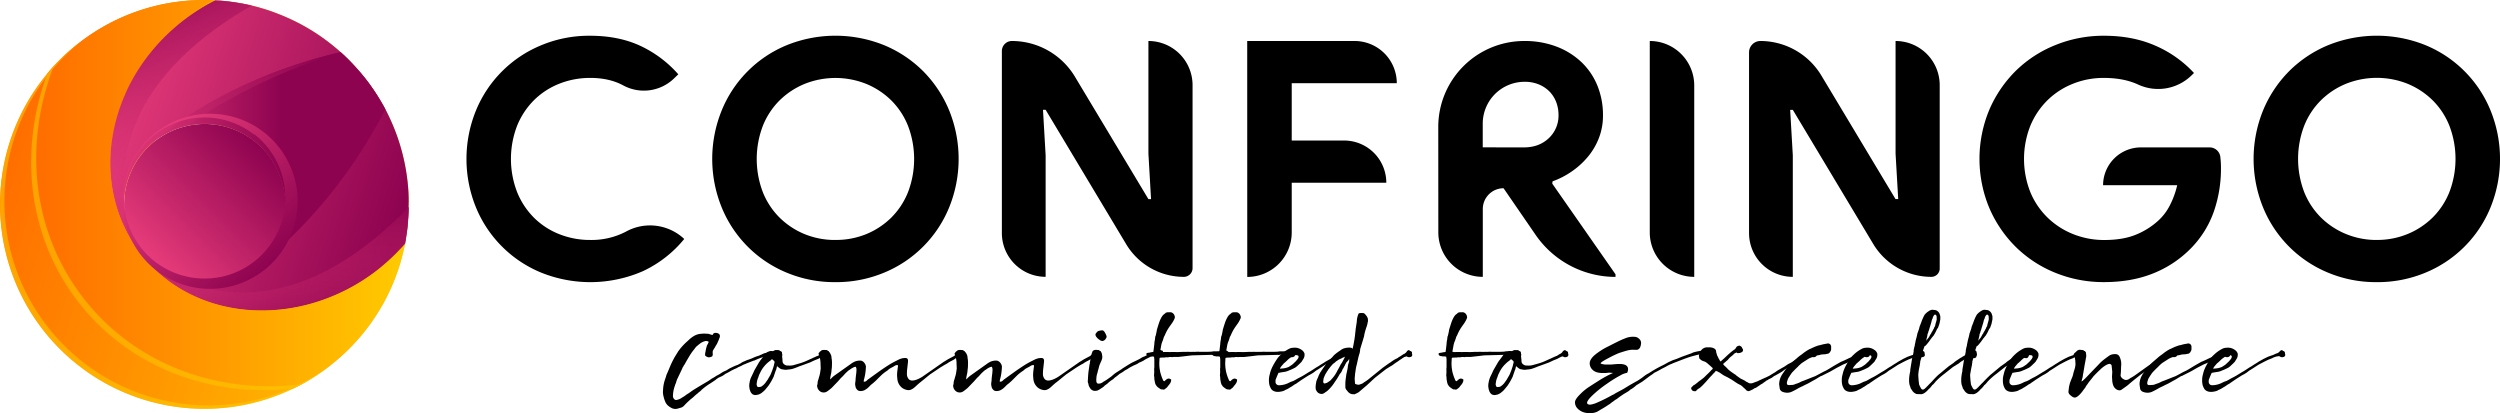 <svg xmlns="http://www.w3.org/2000/svg" xmlns:xlink="http://www.w3.org/1999/xlink" viewBox="0 0 1599.39 264.25"><defs><style>.cls-1{isolation:isolate;}.cls-2{fill:url(#linear-gradient);}.cls-3,.cls-7{opacity:0.6;mix-blend-mode:screen;}.cls-3{fill:url(#linear-gradient-2);}.cls-4{fill:url(#linear-gradient-3);}.cls-5{fill:url(#linear-gradient-4);}.cls-6{fill:url(#linear-gradient-5);}.cls-7{fill:url(#linear-gradient-6);}.cls-10,.cls-11,.cls-12,.cls-13,.cls-8,.cls-9{mix-blend-mode:multiply;}.cls-8{fill:url(#linear-gradient-7);}.cls-9{fill:url(#linear-gradient-8);}.cls-10{fill:url(#linear-gradient-9);}.cls-11{fill:url(#linear-gradient-10);}.cls-12{fill:url(#linear-gradient-11);}.cls-13{fill:url(#linear-gradient-12);}.cls-14{fill:url(#linear-gradient-13);}.cls-15{fill:url(#linear-gradient-14);}</style><linearGradient id="linear-gradient" x1="425.93" y1="456.9" x2="118.96" y2="456.9" gradientTransform="translate(166.43 7.03) rotate(17.24)" gradientUnits="userSpaceOnUse"><stop offset="0" stop-color="#fc0"/><stop offset="1" stop-color="#ff6d00"/></linearGradient><linearGradient id="linear-gradient-2" x1="399.74" y1="484.29" x2="119.12" y2="484.29" gradientTransform="translate(166.43 7.03) rotate(17.24)" gradientUnits="userSpaceOnUse"><stop offset="0" stop-color="#fc0"/><stop offset="1" stop-color="#ffc600"/></linearGradient><linearGradient id="linear-gradient-3" x1="166.47" y1="420.95" x2="373.05" y2="420.95" gradientTransform="translate(166.43 7.03) rotate(17.24)" gradientUnits="userSpaceOnUse"><stop offset="0" stop-color="#e93d7b"/><stop offset="1" stop-color="#8e0350"/></linearGradient><linearGradient id="linear-gradient-4" x1="217.1" y1="489.63" x2="320.31" y2="489.63" gradientTransform="matrix(1, 0, 0, 1, 0, 0)" xlink:href="#linear-gradient-3"/><linearGradient id="linear-gradient-5" x1="402.73" y1="512.05" x2="163.56" y2="512.05" gradientTransform="matrix(1, 0, 0, 1, 0, 0)" xlink:href="#linear-gradient"/><linearGradient id="linear-gradient-6" x1="384.98" y1="448.24" x2="133.82" y2="448.24" xlink:href="#linear-gradient-2"/><linearGradient id="linear-gradient-7" x1="313.36" y1="590.48" x2="319.47" y2="508.06" gradientUnits="userSpaceOnUse"><stop offset="0" stop-color="#e93d7b" stop-opacity="0"/><stop offset="1" stop-color="#8e0350"/></linearGradient><linearGradient id="linear-gradient-8" x1="276.3" y1="495.46" x2="225.66" y2="384.17" xlink:href="#linear-gradient-7"/><linearGradient id="linear-gradient-9" x1="230.93" y1="550.23" x2="231.19" y2="550.23" xlink:href="#linear-gradient-7"/><linearGradient id="linear-gradient-10" x1="231.15" y1="550.7" x2="231.72" y2="550.7" xlink:href="#linear-gradient-7"/><linearGradient id="linear-gradient-11" x1="230.18" y1="549.4" x2="230.62" y2="549.4" xlink:href="#linear-gradient-7"/><linearGradient id="linear-gradient-12" x1="261.09" y1="488.65" x2="334.99" y2="411.42" xlink:href="#linear-gradient-7"/><linearGradient id="linear-gradient-13" x1="234.86" y1="554.48" x2="307.87" y2="481.47" gradientTransform="matrix(1, 0, 0, 1, 0, 0)" xlink:href="#linear-gradient-3"/><linearGradient id="linear-gradient-14" x1="235.4" y1="555.6" x2="314.6" y2="476.4" gradientTransform="matrix(1, 0, 0, -1, 0, 1032)" xlink:href="#linear-gradient-3"/></defs><title>conb</title><g class="cls-1"><g id="Layer_1" data-name="Layer 1"><path d="M578.35,540.11A75.12,75.12,0,0,1,552,560.66a84.09,84.09,0,0,1-65.22.94A76.44,76.44,0,0,1,445.15,520a82.13,82.13,0,0,1,0-62.17,76.53,76.53,0,0,1,41.63-41.62,79.31,79.31,0,0,1,31.29-6.12q18.13,0,31.93,6.33a74.28,74.28,0,0,1,24.56,18.33l-2.85,2.76a27.74,27.74,0,0,1-32.49,4.29l-.18-.09q-8.74-4.63-20.76-4.64a53.13,53.13,0,0,0-19.81,3.69,48.13,48.13,0,0,0-16.12,10.43A49.22,49.22,0,0,0,471.5,467.5a59.08,59.08,0,0,0,0,42.79,49.22,49.22,0,0,0,10.85,16.33,47.82,47.82,0,0,0,16.12,10.43,53.13,53.13,0,0,0,19.81,3.69,47.47,47.47,0,0,0,22.45-5.16l.45-.24a31.9,31.9,0,0,1,37.17,4.77Z" transform="translate(-140.61 -387.22)"/><path d="M675.08,567.72a79.31,79.31,0,0,1-31.29-6.12,76.2,76.2,0,0,1-41.52-41.83,82.31,82.31,0,0,1,0-61.75,76.2,76.2,0,0,1,41.52-41.83,83.07,83.07,0,0,1,62.59,0,76.9,76.9,0,0,1,25,16.75A77.73,77.73,0,0,1,747.9,458a82.44,82.44,0,0,1,0,61.75,76.28,76.28,0,0,1-41.52,41.83A79.39,79.39,0,0,1,675.08,567.72Zm0-27A51,51,0,0,0,694.79,537a49.65,49.65,0,0,0,16-10.54,48.07,48.07,0,0,0,10.74-16.33,59.46,59.46,0,0,0,0-42.36,48,48,0,0,0-10.74-16.34,49.81,49.81,0,0,0-16-10.54,53.12,53.12,0,0,0-39.41,0,49.81,49.81,0,0,0-16,10.54,47.89,47.89,0,0,0-10.75,16.34,59.46,59.46,0,0,0,0,42.36,47.94,47.94,0,0,0,10.75,16.33,49.65,49.65,0,0,0,16,10.54A51,51,0,0,0,675.08,540.74Z" transform="translate(-140.61 -387.22)"/><path d="M787.94,413.45h0a47.07,47.07,0,0,1,40.37,22.85l47,78.31H877l-1.68-29.09V413.45h0a28.24,28.24,0,0,1,28.24,28.24V558.76a5.58,5.58,0,0,1-5.59,5.58h0a43,43,0,0,1-36.86-20.87l-51.55-86h-1.69l1.69,29.09v77.76h0a28,28,0,0,1-28-28V419.88A6.43,6.43,0,0,1,787.94,413.45Z" transform="translate(-140.61 -387.22)"/><path d="M938.52,413.45h68.7a27,27,0,0,1,27,27H967v36.67h33.51a27,27,0,0,1,27,27H967v31.82a28.45,28.45,0,0,1-28.45,28.45h0Z" transform="translate(-140.61 -387.22)"/><path d="M1060.75,468.45a55,55,0,0,1,55-55h0a56.82,56.82,0,0,1,20.65,3.58,47.73,47.73,0,0,1,15.91,9.9A43.15,43.15,0,0,1,1162.55,442a50,50,0,0,1,3.58,19.08,39.51,39.51,0,0,1-2.53,14.22,42.61,42.61,0,0,1-6.95,12,51.12,51.12,0,0,1-10.33,9.49,52.52,52.52,0,0,1-12.44,6.43l-.21,1.47,40.47,58v1.68h0A62.11,62.11,0,0,1,1123,537.43l-20.48-29.78h0a13.29,13.29,0,0,0-13.28,13.28v43.41h0a28.45,28.45,0,0,1-28.45-28.45Zm54.8,13.07q9.69,0,15.91-5.9a19.76,19.76,0,0,0,6.22-15,22.87,22.87,0,0,0-1.37-7.79,19.84,19.84,0,0,0-4.11-6.75,20.44,20.44,0,0,0-6.85-4.74,23.35,23.35,0,0,0-9.38-1.79h0a26.77,26.77,0,0,0-26.77,26.77v15.17Z" transform="translate(-140.61 -387.22)"/><path d="M1196.06,413.45h0a28.45,28.45,0,0,1,28.45,28.45V564.34h0a28.44,28.44,0,0,1-28.45-28.45Z" transform="translate(-140.61 -387.22)"/><path d="M1266.78,413.45h0a45.55,45.55,0,0,1,39.07,22.12l47.42,79H1355l-1.69-29.09V413.45h0a28.24,28.24,0,0,1,28.24,28.24V559a5.34,5.34,0,0,1-5.34,5.34h0A43.39,43.39,0,0,1,1339,543.26l-51.43-85.77h-1.69l1.69,29.09v77.76h0a28,28,0,0,1-28-28V420.74A7.29,7.29,0,0,1,1266.78,413.45Z" transform="translate(-140.61 -387.22)"/><path d="M1510.28,481.52h43.93a6.89,6.89,0,0,1,6.86,6v.07a61.57,61.57,0,0,1,.42,7.17,83.53,83.53,0,0,1-4.42,27.39,63.51,63.51,0,0,1-13.91,23,70,70,0,0,1-24.24,16.65q-14.12,5.89-32.24,5.9a81.65,81.65,0,0,1-31-5.9,77.19,77.19,0,0,1-25.29-16.44,78.74,78.74,0,0,1-17.07-25,81.57,81.57,0,0,1,0-63,78.86,78.86,0,0,1,17.07-25A77,77,0,0,1,1455.7,416a81.47,81.47,0,0,1,31-5.91q18.33,0,32.77,6.33a73.25,73.25,0,0,1,24.76,17.49l-1.67,1.63a30.53,30.53,0,0,1-34.18,5.72l-.18-.08q-9.08-4.11-21.71-4.11a52.49,52.49,0,0,0-19.6,3.69,49.21,49.21,0,0,0-16.23,10.43,49.72,49.72,0,0,0-11.06,16.33,57.74,57.74,0,0,0,0,42.79,48.94,48.94,0,0,0,11.17,16.33,50,50,0,0,0,16.33,10.43,53.05,53.05,0,0,0,19.81,3.69q12,0,20.34-3.48a47.66,47.66,0,0,0,14.22-9,34.1,34.1,0,0,0,7.27-9.59,54.73,54.73,0,0,0,4.75-13h-47.42A24.23,24.23,0,0,1,1510.28,481.52Z" transform="translate(-140.61 -387.22)"/><path d="M1661.18,567.72a79.39,79.39,0,0,1-31.3-6.12,76.28,76.28,0,0,1-41.52-41.83,82.44,82.44,0,0,1,0-61.75,77.73,77.73,0,0,1,16.55-25.08,76.9,76.9,0,0,1,25-16.75,83.1,83.1,0,0,1,62.6,0A76.22,76.22,0,0,1,1734,458a82.31,82.31,0,0,1,0,61.75,76.22,76.22,0,0,1-41.51,41.83A79.39,79.39,0,0,1,1661.18,567.72Zm0-27a51.07,51.07,0,0,0,19.71-3.79,49.6,49.6,0,0,0,16-10.54,47.94,47.94,0,0,0,10.75-16.33,59.46,59.46,0,0,0,0-42.36,47.89,47.89,0,0,0-10.75-16.34,49.77,49.77,0,0,0-16-10.54,53.15,53.15,0,0,0-39.42,0,49.66,49.66,0,0,0-16,10.54,47.89,47.89,0,0,0-10.75,16.34,59.46,59.46,0,0,0,0,42.36,47.94,47.94,0,0,0,10.75,16.33,49.5,49.5,0,0,0,16,10.54A51,51,0,0,0,1661.18,540.74Z" transform="translate(-140.61 -387.22)"/><path class="cls-2" d="M401.72,507.36c-.07-.88-.15-1.75-.24-2.63a129.81,129.81,0,0,0-11.15-41.11c-1-2.17-2.05-4.31-3.17-6.43l-.48-.91c-.43-.81-.88-1.61-1.33-2.41s-.89-1.57-1.35-2.35c-.08-.12-.15-.24-.22-.36q-.57-1-1.17-1.92c-.45-.74-.92-1.47-1.4-2.21-.24-.37-.48-.74-.73-1.11s-.51-.77-.77-1.15l-.22-.33c-.47-.7-1-1.39-1.45-2.08s-1.14-1.59-1.73-2.38h0c-.37-.5-.75-1-1.14-1.49-.21-.29-.43-.57-.65-.86-.64-.83-1.3-1.64-2-2.45-.47-.58-.95-1.16-1.44-1.73-.29-.35-.59-.7-.89-1l-1.11-1.27-.27-.31h0l-.2-.22c-.42-.48-.86-1-1.3-1.43l-.41-.45-.05-.06h0c-.14-.15-.28-.31-.43-.46l-1.57-1.64c-.67-.69-1.36-1.38-2.05-2.05l-.6-.56q-1.14-1.12-2.31-2.19c-.42-.39-.84-.78-1.27-1.16l0,0h0l-.44-.38q-4.2-3.74-8.65-7.05l-1.06-.8-2.37-1.68-1.4-1-2.23-1.48c-.55-.36-1.11-.71-1.67-1.06l-2.07-1.28-2.08-1.21c-.59-.34-1.17-.69-1.77-1-1.29-.72-2.6-1.43-3.92-2.1-.83-.42-1.65-.83-2.48-1.23l-2.3-1.09-.2-.09c-.84-.38-1.68-.76-2.52-1.12s-1.69-.72-2.54-1.07q-2.55-1.05-5.13-2a126.77,126.77,0,0,0-13.12-4q-3.87-1-7.8-1.67l-.23,0-2.52-.43-.84-.13-2.05-.3c-.55-.07-1.11-.15-1.67-.21l-1-.13-2.13-.23-.57-.06h-.11c-.75-.07-1.5-.14-2.24-.19l-.4,0-.65,0-2.08-.13-.7,0c-.89-.05-1.78-.09-2.68-.11A131.1,131.1,0,0,0,249.79,389c-1.6.26-3.19.56-4.77.88q-2.94.6-5.86,1.35c-1.5.37-3,.78-4.49,1.22s-2.86.86-4.28,1.34c-.49.15-1,.32-1.49.5a126.1,126.1,0,0,0-14.36,5.91A130.85,130.85,0,0,0,191,414.85c-1.88,1.46-3.7,3-5.48,4.52-.89.78-1.76,1.56-2.63,2.35s-1.71,1.59-2.55,2.4l-1.25,1.23A130.77,130.77,0,0,0,329.56,635.11l1.53-.77c.74-.38,1.48-.76,2.21-1.16l2.19-1.21q3.6-2,7.11-4.31t6.9-4.81l2.25-1.72.83-.66,0,0c.74-.58,1.47-1.17,2.19-1.76,1-.83,2-1.68,3-2.53l1.45-1.29c.95-.87,1.89-1.74,2.82-2.63l1.38-1.34c.47-.45.92-.9,1.35-1.36s.89-.91,1.33-1.37c.86-.9,1.7-1.81,2.53-2.72l.09-.11,1.13-1.27.27-.31c1.19-1.36,2.34-2.75,3.46-4.15.93-1.15,1.82-2.31,2.69-3.48l.74-1c.41-.55.8-1.1,1.2-1.66l.85-1.23c.75-1.08,1.47-2.16,2.18-3.26.33-.52.67-1,1-1.57.56-.89,1.1-1.79,1.64-2.7.31-.51.61-1,.9-1.54s.66-1.14,1-1.71c.08-.15.17-.29.24-.44l.54-1c.22-.4.43-.8.64-1.21l.55-1.06c.6-1.16,1.17-2.33,1.72-3.5q.65-1.34,1.23-2.67c.11-.21.21-.43.3-.65.22-.5.44-1,.65-1.51.37-.86.73-1.72,1.07-2.58.21-.49.4-1,.58-1.46l.21-.53c.24-.63.48-1.26.7-1.9s.53-1.45.78-2.19l.51-1.5q.31-.93.6-1.86c.13-.4.25-.81.38-1.22.65-2.1,1.23-4.22,1.76-6.35l.3-1.23c.15-.59.29-1.18.41-1.77l.39-1.78c.08-.34.15-.68.21-1,0-.06,0-.13,0-.2.05-.22.09-.45.13-.67.11-.56.22-1.12.32-1.68l.3-1.71a.15.15,0,0,0,0-.09,1.26,1.26,0,0,0,0-.27c.08-.51.17-1,.24-1.53s.15-1,.22-1.47c.12-.76.22-1.53.31-2.3.07-.54.13-1.09.19-1.64,0-.34.08-.68.11-1l0-.27.21-2.23a.55.55,0,0,0,0-.18,2.45,2.45,0,0,1,0-.27c.09-1.1.17-2.2.23-3.3l.09-1.82c0-.61.05-1.22.06-1.82l0-1.52a5.79,5.79,0,0,0,0-.72Q402.21,513.34,401.72,507.36Zm-160.46-31.3h0l.27-.18c.26-.2.53-.38.8-.56a.91.91,0,0,1,.16-.11c.3-.21.61-.42.92-.61l.89-.56.68-.41.13-.08c.7-.42,1.42-.82,2.14-1.2l.26-.14,1.18-.59,1.21-.58.14-.06c.45-.21.91-.41,1.37-.59s.92-.39,1.38-.56.65-.25,1-.36a3.39,3.39,0,0,1,.41-.15c.47-.17.93-.33,1.4-.47.94-.31,1.88-.58,2.83-.82s1.9-.47,2.86-.66a51.36,51.36,0,0,1,17.26-.48c1,.12,1.89.28,2.83.47a51.33,51.33,0,0,1,17.9,7.19c.5.32,1,.64,1.47,1a48.94,48.94,0,0,1,4,3.07c.76.64,1.5,1.31,2.23,2a51.66,51.66,0,0,1,15.85,41.49c0,.46-.08.92-.13,1.38,0,.28-.06.57-.1.85s-.06.5-.09.75-.11.77-.18,1.15-.15.91-.24,1.37-.17.88-.26,1.32a.19.19,0,0,1,0,.07c-.09.44-.19.88-.31,1.32s-.22.9-.35,1.35-.24.89-.38,1.33-.22.74-.35,1.1a2.53,2.53,0,0,1-.12.36c-.12.4-.26.79-.41,1.18-.31.88-.65,1.74-1,2.6-.18.43-.36.86-.57,1.28s-.38.85-.6,1.27a51.12,51.12,0,0,1-13,16.66c-.5.43-1,.84-1.53,1.25l0,0c-.59.46-1.19.9-1.79,1.33s-1.21.85-1.82,1.25c-.92.6-1.86,1.17-2.81,1.7l-.95.52c-.63.35-1.27.67-1.92,1l-1,.46c-.65.3-1.3.59-2,.85-1.32.54-2.65,1-4,1.44l-1,.31c-.67.2-1.35.38-2,.55a51.38,51.38,0,0,1-16.78,1.32c-.47,0-.93-.08-1.39-.13l-1.14-.14h0l-.24,0c-.47-.06-.93-.13-1.39-.21l-1.08-.19c-.39-.07-.78-.15-1.16-.24s-.8-.17-1.19-.27l-1-.24-.95-.25-.95-.27c-.4-.12-.79-.24-1.19-.38s-.86-.28-1.29-.44-.85-.3-1.28-.47-.85-.33-1.27-.51l-1.26-.54c-.83-.37-1.65-.76-2.47-1.18s-1.63-.87-2.43-1.33-1.55-.93-2.3-1.43l-1.26-.85c-.36-.25-.73-.51-1.08-.78s-.75-.55-1.12-.85-.73-.57-1.09-.88-.59-.48-.87-.74l-1.08-1-.18-.16-.12-.11c-.29-.26-.57-.53-.85-.81l-.16-.16-.4-.4c-.14-.13-.27-.27-.4-.4l-.29-.3-.15-.16c-.23-.23-.45-.46-.66-.7l-.16-.18-.38-.41-.42-.49c-.26-.29-.51-.59-.75-.88a5.08,5.08,0,0,1-.43-.54.53.53,0,0,1-.14-.17,1.34,1.34,0,0,1-.11-.14,4,4,0,0,1-.26-.32l0,0h0l-.17-.21c-.17-.21-.34-.43-.49-.65-.32-.43-.63-.87-.94-1.31l0,0,0,0c-.1-.14-.21-.29-.3-.43-.27-.39-.53-.79-.78-1.19-.37-.57-.72-1.14-1.06-1.72s-.56-1-.82-1.45l-.17-.31-.14-.26q-.33-.62-.63-1.23l-.21-.44c0-.1-.1-.19-.14-.29-.22-.45-.42-.9-.62-1.35s-.38-.86-.55-1.3l-.33-.81-.07-.18c-.17-.45-.34-.91-.5-1.37s-.32-.92-.46-1.38a2.41,2.41,0,0,1-.08-.25c-.09-.28-.18-.56-.25-.84-.26-.83-.48-1.66-.68-2.5-.13-.52-.25-1-.35-1.55,0-.14-.06-.27-.08-.4-.06-.28-.11-.56-.16-.84s-.13-.71-.18-1.06-.11-.67-.16-1c-.1-.69-.18-1.38-.25-2.07s-.12-1.32-.16-2q0-.57-.06-1.14c0-.28,0-.55,0-.83a1.45,1.45,0,0,1,0-.36c0-.57,0-1.14,0-1.71a51,51,0,0,1,.34-5.09,51.8,51.8,0,0,1,2.05-9.68,53.7,53.7,0,0,1,2.65-6.73c.42-.87.86-1.74,1.33-2.59s1-1.7,1.48-2.53,1.07-1.64,1.63-2.44q1.27-1.81,2.73-3.52c.64-.76,1.31-1.5,2-2.23a51.36,51.36,0,0,1,5.66-5.12l0,0C240.19,476.84,240.72,476.44,241.26,476.06Z" transform="translate(-140.61 -387.22)"/><path class="cls-3" d="M325.36,636.13a130.73,130.73,0,0,1-133-222.26l-.45.32-.17.13c-.24.17-.48.34-.71.53-1.88,1.46-3.7,3-5.48,4.52-.89.78-1.76,1.56-2.63,2.35s-1.71,1.59-2.55,2.4l-1.25,1.23A130.77,130.77,0,0,0,329.56,635.11l1.53-.77c.74-.38,1.48-.76,2.21-1.16l2.19-1.21q3.6-2,7.11-4.31t6.9-4.81l2.25-1.72c.47-.37.91-.76,1.38-1.13A131.07,131.07,0,0,1,325.36,636.13ZM314.89,484.07a51.61,51.61,0,0,0-72.44-9l-1.18,1h0l-.19.16a52.11,52.11,0,0,1,4.38-2.86l.85-.48.06,0c.89-.5,1.8-1,2.73-1.42.61-.29,1.23-.57,1.85-.84l.48-.21.9-.37,1.29-.49.16-.06.07,0,.88-.31.86-.29,1.06-.32.82-.24,1-.26c.76-.2,1.53-.37,2.3-.53a51.6,51.6,0,0,1,17.82-.61c1,.13,1.89.29,2.83.47a51.33,51.33,0,0,1,17.9,7.19c.5.32,1,.64,1.47,1a48.94,48.94,0,0,1,4,3.07c.76.64,1.5,1.31,2.23,2a51.66,51.66,0,0,1,15.85,41.49c0,.46-.08.92-.13,1.38,0,.29-.06.57-.1.85l-.09.75c-.05.38-.11.77-.18,1.15s-.15.91-.24,1.37-.17.88-.26,1.32a.19.19,0,0,1,0,.07c-.1.44-.2.88-.31,1.32s-.22.9-.35,1.35-.25.89-.38,1.33-.23.74-.35,1.1a2.53,2.53,0,0,1-.12.36c-.13.4-.27.79-.41,1.18-.32.88-.66,1.74-1,2.6l-.57,1.28c-.19.43-.39.85-.6,1.27a51.38,51.38,0,0,1-13.22,16.8l.19-.14c.42-.29.83-.6,1.24-.91A51.63,51.63,0,0,0,314.89,484.07Z" transform="translate(-140.61 -387.22)"/><path class="cls-4" d="M230.21,549.11l.26.37.17.22h0C230.49,549.5,230.35,549.31,230.21,549.11Zm171.51-41.75c-.07-.88-.15-1.75-.24-2.63a129.23,129.23,0,0,0-5.34-26,125.55,125.55,0,0,0-5.81-15.1c-1-2.16-2-4.31-3.15-6.43v0c-.16-.3-.32-.6-.49-.89-.28-.55-.58-1.09-.88-1.63-.46-.83-.94-1.66-1.42-2.49l-.38-.64c-.08-.12-.15-.24-.22-.36q-.57-1-1.17-1.92c-.45-.74-.92-1.47-1.4-2.21-.24-.37-.48-.74-.73-1.11s-.65-1-1-1.48c-.47-.7-1-1.39-1.45-2.08s-1.14-1.59-1.73-2.38h0c-.37-.5-.75-1-1.14-1.49-.21-.29-.43-.57-.65-.86-.64-.83-1.3-1.64-2-2.45-.47-.58-.95-1.16-1.44-1.73-.29-.35-.59-.7-.89-1l-1.11-1.27c-.09-.1-.18-.21-.28-.31l-.2-.22c-.42-.48-.86-1-1.3-1.43l-.41-.45-.06-.06q-1-1.07-2-2.1c-.68-.7-1.36-1.38-2.05-2.05q-2.07-2-4.2-3.94h0a129.92,129.92,0,0,0-27.66-19c-.83-.42-1.65-.83-2.48-1.23l-2.3-1.09-.2-.09c-.84-.38-1.68-.76-2.52-1.12s-1.69-.72-2.54-1.07q-2.55-1-5.13-2a131.88,131.88,0,0,0-13.12-4c-2.22-.54-4.46-1-6.7-1.45l-1.1-.22-.23,0-2.52-.43-.84-.13-2.05-.3c-.55-.07-1.11-.15-1.67-.21l-1-.13-2.13-.23-.57-.06h-.11c-.75-.07-1.5-.14-2.24-.19l-.4,0q-1.37-.1-2.73-.18c-.82.41-1.64.83-2.45,1.27l-1.91,1-.63.35c-.77.44-1.54.88-2.31,1.34a124.58,124.58,0,0,0-11.21,7.46c-.72.53-1.43,1.08-2.14,1.63q-2.13,1.67-4.17,3.39c-.91.77-1.8,1.55-2.68,2.34-.66.6-1.32,1.2-2,1.81-.42.38-.83.78-1.24,1.18l-.65.62c-.41.4-.83.81-1.24,1.23s-.82.82-1.22,1.24h0c-1.21,1.25-2.39,2.51-3.53,3.8a122.5,122.5,0,0,0-14.11,19.35q-.72,1.23-1.41,2.46c-.57,1-1.13,2.08-1.68,3.13s-1,1.94-1.45,2.91c-.71,1.49-1.39,3-2,4.49-1.28,3-2.44,6-3.46,9.06l-.51,1.55c-.32,1-.62,2-.92,3.05a0,0,0,0,1,0,0c-.29,1-.56,2-.83,3.06a0,0,0,0,1,0,0c-6.84,26.69-3.43,54.7,11.36,77.7.89,1.38,1.82,2.75,2.8,4.09.09.14.2.29.3.43q-.56-.8-1.08-1.62c-.36-.57-.72-1.14-1.06-1.72s-.55-1-.82-1.45l-.17-.31-.14-.26q-.33-.62-.63-1.23l-.21-.44c0-.1-.1-.19-.14-.29-.22-.45-.42-.9-.62-1.35s-.38-.87-.55-1.3c-.12-.27-.22-.54-.33-.81l-.07-.18c-.17-.46-.34-.91-.5-1.37s-.32-.92-.46-1.38a2.41,2.41,0,0,1-.08-.25c-.09-.28-.18-.56-.25-.84-.26-.83-.48-1.66-.68-2.5-.13-.52-.25-1-.35-1.55,0-.14-.06-.27-.08-.4-.06-.28-.12-.56-.16-.84s-.13-.71-.18-1.06-.12-.67-.16-1c-.1-.69-.19-1.38-.25-2.07s-.13-1.32-.16-2q0-.57-.06-1.14a7.67,7.67,0,0,1,0-.83,1.45,1.45,0,0,1,0-.36,49.1,49.1,0,0,1,.33-6.86,51.19,51.19,0,0,1,2.05-9.62,49.75,49.75,0,0,1,2.65-6.73c.42-.88.86-1.74,1.33-2.59s1-1.7,1.48-2.53,1.06-1.64,1.63-2.44q1.27-1.81,2.73-3.52c.64-.76,1.31-1.5,2-2.23a51.36,51.36,0,0,1,5.66-5.12l0,0c.52-.4,1.05-.8,1.59-1.18h0l.27-.18c.26-.2.53-.38.8-.56a.91.91,0,0,1,.16-.11c.3-.21.61-.42.92-.61l.89-.56.68-.41.13-.08c.7-.42,1.42-.82,2.14-1.2l.26-.14,1.18-.59,1.21-.58.14-.06c.45-.21.91-.41,1.37-.59s.92-.39,1.38-.56.65-.25,1-.36a3.39,3.39,0,0,1,.41-.15c.47-.17.93-.33,1.4-.47.94-.31,1.88-.58,2.83-.82s1.9-.47,2.86-.66a51.36,51.36,0,0,1,17.26-.48c1,.12,1.89.28,2.83.47a51.33,51.33,0,0,1,17.9,7.19c.5.32,1,.64,1.47,1a48.94,48.94,0,0,1,4,3.07c.76.64,1.5,1.31,2.23,2a51.66,51.66,0,0,1,15.85,41.49c0,.46-.08.92-.13,1.38,0,.28-.06.57-.1.85s-.06.5-.09.75-.11.77-.18,1.15-.15.91-.24,1.37-.17.88-.26,1.32a.19.19,0,0,1,0,.07c-.09.44-.19.88-.31,1.32s-.22.9-.35,1.35-.24.89-.38,1.33-.22.74-.35,1.1a2.53,2.53,0,0,1-.12.36c-.12.4-.26.79-.41,1.18-.31.88-.65,1.74-1,2.6-.18.43-.36.86-.57,1.28s-.38.85-.6,1.27a51.12,51.12,0,0,1-13,16.66c-.5.43-1,.84-1.53,1.25l0,0c-.59.46-1.19.9-1.79,1.33s-1.21.85-1.82,1.25c-.93.6-1.86,1.16-2.81,1.7l-.95.52c-.63.35-1.27.67-1.92,1l-1,.46c-.65.3-1.3.59-2,.85-1.32.54-2.65,1-4,1.44l-1,.31c-.67.2-1.35.38-2,.55a51.38,51.38,0,0,1-16.78,1.32c-.46,0-.93-.08-1.39-.13l-1.14-.14-.28,0-1.39-.21-1.08-.19-1.16-.24c-.4-.08-.79-.17-1.19-.27l-1-.24-.95-.25-.95-.27-1.19-.38c-.43-.14-.86-.28-1.29-.44l-1.28-.47c-.43-.16-.85-.33-1.27-.51l-1.26-.54c-.83-.37-1.65-.76-2.47-1.18s-1.63-.87-2.43-1.33-1.55-.93-2.3-1.43l-1.26-.85-1.08-.78-1.12-.85c-.11-.09-.23-.18-.35-.29s-.5-.38-.74-.59a1.14,1.14,0,0,1-.17-.15c-.24-.19-.47-.39-.7-.59l-1.08-1-.18-.16-.12-.11c-.19-.18-.38-.35-.56-.54l-.29-.27-.16-.16-.4-.4c-.14-.13-.27-.27-.4-.4l-.29-.3-.15-.16-.66-.7-.16-.18-.72-.81c.11.13.22.27.34.4,1.81,2.16,3.71,4.22,5.68,6.15C260.17,580,291.15,589,322.36,585.09h0a118.56,118.56,0,0,0,19-4A124.12,124.12,0,0,0,382,560c.68-.53,1.35-1.07,2-1.61a123.83,123.83,0,0,0,12-11.12c1.27-1.34,2.51-2.7,3.7-4.09l0,0c.11-.55.21-1.1.3-1.66s.16-.83.23-1.25c0-.19.07-.37.09-.55a1.26,1.26,0,0,0,0-.27c.05-.21.08-.43.11-.65s.1-.58.13-.88.11-.62.15-.93.05-.36.07-.54c.12-.76.22-1.53.31-2.3.07-.54.13-1.09.19-1.64.05-.34.09-.68.11-1l0-.27c.08-.75.15-1.49.21-2.23a.55.55,0,0,0,0-.18,2.45,2.45,0,0,1,0-.27c.09-1.1.17-2.2.23-3.3l.09-1.82c0-.61.05-1.22.06-1.82l0-1.52a5.79,5.79,0,0,0,0-.72Q402.22,513.34,401.72,507.36ZM230.47,549.48l.17.21c-.15-.19-.29-.38-.43-.58Z" transform="translate(-140.61 -387.22)"/><path class="cls-5" d="M387.17,457.17v0c-20.41,39.57-44.48,66.76-61.62,83-12.83,12.14-21.78,18.12-22.41,18.53.52-.41,1-.82,1.53-1.25a51.12,51.12,0,0,0,13-16.66c.22-.42.42-.84.6-1.27s.39-.85.57-1.28c.37-.86.71-1.72,1-2.6.15-.39.29-.78.41-1.18a2.53,2.53,0,0,0,.12-.36c.13-.36.24-.73.35-1.1s.27-.88.38-1.33.25-.9.35-1.35.22-.88.31-1.32a.19.19,0,0,0,0-.07c.09-.44.18-.88.26-1.32s.17-.91.24-1.37.13-.77.18-1.15.07-.5.09-.75.08-.57.1-.85c.05-.46.1-.92.13-1.38A51.66,51.66,0,0,0,307,480.6c-.73-.7-1.47-1.37-2.23-2a48.94,48.94,0,0,0-4-3.07c-.48-.34-1-.66-1.47-1a51.33,51.33,0,0,0-17.9-7.19c-.94-.19-1.88-.35-2.83-.47a51.36,51.36,0,0,0-17.26.48c-1,.19-1.91.41-2.86.66s-1.89.51-2.83.82c-.47.14-.93.3-1.4.47a3.39,3.39,0,0,0-.41.15c-.32.11-.65.23-1,.36s-.92.36-1.38.56-.92.38-1.37.59l-.14.06-1.21.58-1.18.59-.26.14c-.72.38-1.44.78-2.14,1.2l-.13.08-.68.41-.89.56c-.31.19-.62.4-.92.61a.91.91,0,0,0-.16.11c-.27.18-.54.36-.8.56l-.27.18h0c-.54.38-1.07.78-1.59,1.18A173.4,173.4,0,0,1,260,462c19.57-12.84,52.89-30.78,98.53-41.44h0q2.13,1.9,4.2,3.94h0c.68.67,1.36,1.35,2,2.05h0l1.57,1.64.44.46.05.06.41.45c.44.47.88.95,1.3,1.43l.21.22.27.31,1.11,1.27c.3.34.6.69.89,1,.49.57,1,1.15,1.44,1.73.66.81,1.32,1.62,2,2.45.22.29.44.57.65.86.39.5.77,1,1.14,1.49h0c.59.79,1.17,1.58,1.73,2.38s1.13,1.6,1.67,2.41c.26.38.52.76.77,1.15s.49.74.73,1.11c.48.74,1,1.47,1.4,2.21s.79,1.28,1.17,1.92c.07.12.14.24.22.36l.38.64c.33.57.66,1.14,1,1.71.16.26.3.52.45.78.3.54.6,1.08.88,1.63C386.85,456.57,387,456.87,387.17,457.17Z" transform="translate(-140.61 -387.22)"/><path class="cls-6" d="M399.71,543.13c-.06.3-.12.6-.19.89s-.13.69-.21,1l-.39,1.78c-.12.59-.26,1.18-.41,1.77l-.3,1.23c-.53,2.13-1.11,4.25-1.76,6.35-.13.41-.25.82-.38,1.22q-.29.93-.6,1.86l-.51,1.5c-.25.74-.5,1.47-.78,2.19s-.46,1.27-.7,1.9l-.21.53c-.18.49-.37,1-.58,1.46-.34.86-.7,1.72-1.07,2.58-.21.5-.43,1-.65,1.51-.09.22-.19.44-.3.65q-.59,1.33-1.23,2.67c-.55,1.17-1.12,2.34-1.72,3.5l-.55,1.06c-.21.41-.42.81-.64,1.21l-.54,1c-.07.15-.16.29-.24.44-.31.57-.64,1.14-1,1.71s-.59,1-.9,1.54c-.53.91-1.08,1.81-1.64,2.7-.33.53-.67,1.05-1,1.57-.71,1.1-1.43,2.18-2.18,3.26l-.85,1.23c-.4.56-.79,1.11-1.2,1.66l-.74,1c-.87,1.17-1.76,2.33-2.69,3.48-1.11,1.4-2.26,2.79-3.46,4.15l-.27.31-1.13,1.27-.09.11c-.83.91-1.67,1.82-2.53,2.72-.44.46-.88.92-1.33,1.37s-.88.91-1.35,1.36L362,612.23c-.92.9-1.86,1.78-2.82,2.63l-1.45,1.29c-1,.87-2,1.71-3,2.53s-2,1.66-3.05,2.46c-.75.58-1.5,1.16-2.26,1.71q-3.39,2.55-6.9,4.81T335.49,632l-2.19,1.21c-.73.4-1.47.78-2.21,1.16l-1.53.77-1.55.75c-.88.1-1.77.19-2.65.27C274,641,223.1,622,190.91,580.71s-38.16-95.35-20.87-144c.28-.81.58-1.62.88-2.43q3.84-4.64,8.16-8.94l1.25-1.23q1.26-1.22,2.55-2.4c.87-.79,1.74-1.57,2.63-2.35,1.78-1.54,3.61-3.05,5.49-4.51l.7-.54.17-.13a131.23,131.23,0,0,1,22.67-14,129.85,129.85,0,0,1,14.36-5.91c.5-.18,1-.35,1.49-.5,1.42-.48,2.85-.92,4.28-1.34s3-.84,4.49-1.22q2.93-.75,5.86-1.35c1.58-.32,3.17-.62,4.77-.88a131.1,131.1,0,0,1,25.15-1.73c.9,0,1.79.06,2.68.11l.7,0c-.82.41-1.64.83-2.45,1.27-.64.34-1.28.68-1.91,1l-.63.35c-.77.43-1.54.87-2.31,1.34a124.58,124.58,0,0,0-11.21,7.46c-.72.53-1.43,1.08-2.14,1.63q-2.13,1.67-4.17,3.39c-.91.77-1.8,1.55-2.68,2.34-.66.6-1.32,1.2-2,1.81-.42.38-.83.78-1.24,1.18l-.65.62c-.41.4-.83.81-1.24,1.23s-.81.82-1.22,1.24h0c-1.21,1.24-2.38,2.51-3.53,3.8a122.5,122.5,0,0,0-14.11,19.35c-.48.81-1,1.64-1.41,2.46-.57,1-1.13,2.08-1.68,3.13s-1,1.93-1.45,2.91c-.71,1.49-1.39,3-2,4.49q-1.94,4.49-3.46,9.06l-.51,1.55c-.33,1-.63,2-.92,3.05a0,0,0,0,1,0,0c-.3,1-.58,2-.83,3.06a0,0,0,0,1,0,0c-6.92,26.93-3.41,55.19,11.7,78.3q1.76,2.7,3.75,5.3c.15.22.32.44.49.65l.17.22h0l0,0a4,4,0,0,0,.26.32,1.34,1.34,0,0,0,.11.14.53.53,0,0,0,.14.17,5.08,5.08,0,0,0,.43.54,84.2,84.2,0,0,0,6.21,7c21.72,21.92,53,31.2,84.52,27.2h0a116.42,116.42,0,0,0,19-4A124.12,124.12,0,0,0,382,560c.68-.53,1.35-1.07,2-1.61a123.83,123.83,0,0,0,12-11.12c1.27-1.34,2.51-2.7,3.7-4.09Z" transform="translate(-140.61 -387.22)"/><path class="cls-7" d="M399.41,544.52a127.24,127.24,0,0,1-14.19,12.91c-.57.44-1.15.84-1.72,1.27a123.54,123.54,0,0,0,16.21-15.57C399.62,543.6,399.51,544.05,399.41,544.52ZM170.92,434.29A128.09,128.09,0,0,1,191,414.86c.58-.46,1.19-.88,1.78-1.33a128.33,128.33,0,0,0-18.6,18.21c-18.35,49.26-12.75,104.4,20,146.42s84.84,60.92,137.1,55.16a129.13,129.13,0,0,0,22.2-13.59c-.58.47-1.14.95-1.72,1.41A129.09,129.09,0,0,1,328,635.86c-52.25,5.77-104.36-13.14-137.1-55.15S152.56,483.55,170.92,434.29Zm106-46.93c.47,0,.94,0,1.41.05a124.29,124.29,0,0,0-19,11.9c.56-.45,1.09-.91,1.66-1.35A124.85,124.85,0,0,1,276.91,387.36Z" transform="translate(-140.61 -387.22)"/><path class="cls-8" d="M402.12,519.62q-.06,4.44-.41,8.87a2.45,2.45,0,0,0,0,.27c-.07.8-.14,1.6-.22,2.41l0,.27c0,.34-.07.68-.11,1-.06.55-.12,1.1-.19,1.64-.09.77-.19,1.54-.31,2.3,0,.18,0,.36-.07.54-.09.61-.18,1.21-.28,1.81,0,.22-.06.44-.11.65a1.26,1.26,0,0,1,0,.27.15.15,0,0,1,0,.09c0,.16,0,.31-.07.46-.07.42-.14.84-.23,1.25s-.19,1.11-.3,1.66l0,0c-1.19,1.39-2.43,2.75-3.7,4.09a123.83,123.83,0,0,1-12,11.12c-.67.54-1.34,1.08-2,1.61a124.12,124.12,0,0,1-40.58,21.08,118.56,118.56,0,0,1-19,4h0c-31.21,3.94-62.19-5.13-83.88-26.64-2-1.93-3.87-4-5.68-6.15-.12-.13-.23-.27-.34-.4l.72.81.16.18.66.7.15.16.29.3c.13.14.26.27.4.4l.4.4.45.43.68.65.18.16,1.08,1c.23.2.46.4.7.59s.61.5.91.74a51.49,51.49,0,0,0,25,10.67l.24.08h0A98,98,0,0,0,274.79,572C305.57,578.8,350.31,573.25,402.12,519.62Z" transform="translate(-140.61 -387.22)"/><path class="cls-9" d="M219.82,506.41v0c0,1.92.13,3.8.28,5.62v.06c0,.08,0,.17,0,.25a51.57,51.57,0,0,0,5.74,30l.17.31c.27.49.54,1,.82,1.45s.7,1.15,1.06,1.72.71,1.09,1.08,1.62c-.1-.14-.21-.29-.3-.43-1-1.34-1.91-2.71-2.8-4.09-14.79-23-18.2-51-11.36-77.7a0,0,0,0,0,0,0c.27-1,.54-2,.83-3.06a0,0,0,0,0,0,0c.3-1,.6-2,.92-3.05l.51-1.55c1-3,2.18-6.08,3.46-9.06.66-1.51,1.34-3,2-4.49.47-1,1-2,1.45-2.91s1.11-2.09,1.68-3.13q.69-1.23,1.41-2.46A122.5,122.5,0,0,1,241,416.12c1.14-1.29,2.32-2.55,3.53-3.8h0c.4-.42.81-.83,1.22-1.24s.83-.83,1.24-1.23l.65-.62c.41-.4.82-.8,1.24-1.18.64-.61,1.3-1.21,2-1.81.88-.79,1.77-1.57,2.68-2.34q2-1.72,4.17-3.39c.71-.55,1.42-1.1,2.14-1.63A124.58,124.58,0,0,1,271,391.41c.77-.46,1.54-.9,2.31-1.34l.63-.35,1.91-1c.81-.44,1.63-.86,2.45-1.27l2.08.13.65,0,.4,0c.74.05,1.49.12,2.24.19h.11l.57.06,2.13.23,1,.13c2.82.35,5.62.8,8.41,1.33,1.94.38,3.87.79,5.79,1.25C233.65,429.93,219.17,474.46,219.82,506.41Z" transform="translate(-140.61 -387.22)"/><path class="cls-10" d="M231,550.08l.25.3a1,1,0,0,1-.14-.16A1.34,1.34,0,0,1,231,550.08Z" transform="translate(-140.61 -387.22)"/><path class="cls-11" d="M231.2,550.39s0,0,0,0l.54.65Z" transform="translate(-140.61 -387.22)"/><path class="cls-12" d="M230.64,549.69h0l-.17-.22-.26-.37C230.35,549.31,230.49,549.5,230.64,549.69Z" transform="translate(-140.61 -387.22)"/><path class="cls-13" d="M358.57,420.58c-1.51.44-46.3,13.46-86.64,39.5q-3.78,2.44-7.49,5c-1.06.74-2.12,1.49-3.17,2.25h0l-.39.08c-.83.17-1.64.36-2.46.57l-1,.26c-.27.07-.55.15-.82.24l-1.06.32-.86.29-.54.18-.34.13-.07,0-.16.06-.81.3c-.46.17-.92.36-1.38.56l-.48.21-.89.38-.14.06-.82.4a3.52,3.52,0,0,0-.39.18l-1.18.59-.26.14-1,.54a9.12,9.12,0,0,0-.85.48l-.33.18-.13.08-.68.41-.89.56c-.31.2-.62.4-.92.61a.91.91,0,0,0-.16.11c-.27.18-.54.36-.8.56l-.27.18h0c-.54.38-1.07.78-1.59,1.18A173.4,173.4,0,0,1,260,462C279.61,449.18,312.93,431.24,358.57,420.58Z" transform="translate(-140.61 -387.22)"/><path d="M637.67,615.29a2.29,2.29,0,0,0-1.95-1.34l-.43.06q-4.1.91-6.42,1.62a44.49,44.49,0,0,0-5.62,2.23l-.43.06-4.09,1.59a4,4,0,0,0-.64.27c-.39.19-.69.32-.89.4a1.41,1.41,0,0,1-.43.12c-.08,0-.28.14-.61.28a15,15,0,0,0-1.4.76l-2,.86a6.1,6.1,0,0,1-.91.55c-.41.2-.68.32-.8.36a27,27,0,0,0-3.48,1.75,30.32,30.32,0,0,1-2.93,1.55,11.79,11.79,0,0,1-3.06,1.87,11.42,11.42,0,0,0-2.93,1.74,3.55,3.55,0,0,1-.74.58L595.82,632c-1,.65-1.51,1-1.59,1a45.08,45.08,0,0,0-4.34,3.24l-.37.31a5.37,5.37,0,0,1-1.28,1.22,10.77,10.77,0,0,0-1.35,1.16,20.54,20.54,0,0,0-2.13,1.8,19.56,19.56,0,0,1-2.14,1.81c-.41.32-1,.89-1.9,1.71s-1.52,1.48-2,2L578,647a3.55,3.55,0,0,1-1,.7,2.76,2.76,0,0,1-1,.39l-1.29.37a5.51,5.51,0,0,1-4,0l-.49-.24a10.79,10.79,0,0,1-2.29-1.56,6.79,6.79,0,0,1-1.68-2.32,22.54,22.54,0,0,1-1.16-3.58,13.57,13.57,0,0,1-.37-2.81l.13-2.14a23.35,23.35,0,0,1,1.52-6.66c0-.08.19-.55.43-1.4a7.39,7.39,0,0,1,.61-1.65q.44-.92,1.44-3.36t2-4.46l1.29-2.45,2.38-3.85a36.66,36.66,0,0,1,5.74-6.35l.68-.61a17.72,17.72,0,0,1,4-3.06,10.37,10.37,0,0,1,4.52-1.22l1.22-.12,2.69.12a5.5,5.5,0,0,1,1.5.37,5.58,5.58,0,0,0,1.62.36l.3-.36c.16-.61.67-.92,1.53-.92a3.41,3.41,0,0,1,2.17.58,1.86,1.86,0,0,1,.7,1.5,3.34,3.34,0,0,1-.3,1.16,10.22,10.22,0,0,0-.43,1.16l-1.1,2.51L598.2,609a.72.72,0,0,1-.09.24c-.06.13-.26.43-.58.92a5.09,5.09,0,0,0-.49.8,2.41,2.41,0,0,0-.49,1.58v.68l.06.61a3,3,0,0,1-.24,1.13c-.17.38-.9.68-2.2.88a4.18,4.18,0,0,1-1.47-.42l-1-.74a9.33,9.33,0,0,1,.37-2.93,1.26,1.26,0,0,1,0-.21c0-.11.1-.48.24-1.14s.3-1.22.46-1.71a4.1,4.1,0,0,1,.67-1.4l.55-1.22c0-.21-.21-.37-.52-.49a2.41,2.41,0,0,0-.88-.19H592a8.88,8.88,0,0,0-4,2l-.67.49a3.18,3.18,0,0,1-.85.73,7.81,7.81,0,0,0-1.32,1.5c-.63.83-1,1.29-1.07,1.37a35.13,35.13,0,0,0-2.65,3.91c-.84,1.43-1.3,2.2-1.38,2.33l-1.34,2.38a3.28,3.28,0,0,1-.43.67,1.47,1.47,0,0,0-.37.73,3.94,3.94,0,0,0-.85,1.53l-3,6.3a10.08,10.08,0,0,0-.67,1.71l-.24.73a4,4,0,0,1-.37,1.07,4,4,0,0,0-.37,1.07,19.67,19.67,0,0,0-1.28,6.48,2.72,2.72,0,0,0,1.65,2.74h.37a8.27,8.27,0,0,0,3.42-1.28c.28-.2.73-.49,1.34-.85a17.83,17.83,0,0,0,1.9-1.35,23.4,23.4,0,0,0,2.41-1.59c1.2-.85,1.94-1.36,2.23-1.52l3.24-2,4.95-2.93a21.63,21.63,0,0,0,2-1.26c.94-.63,1.43-1,1.47-1l1.77-1s.22-.16.52-.37l.74-.46a2.8,2.8,0,0,1,.45-.21l1.65-.92c.21-.16.63-.44,1.29-.85a9,9,0,0,1,1.34-.74l1-.42a10.44,10.44,0,0,0,1.5-.86,11.08,11.08,0,0,1,1.43-.82l1.07-.52.43-.19a21.73,21.73,0,0,1,2.69-1.16l.49-.15a2.11,2.11,0,0,0,.64-.34,5.64,5.64,0,0,1,1.13-.55,8.62,8.62,0,0,1,2.69-1.46,13.48,13.48,0,0,1,2.44-1c1.34-.49,2.12-.77,2.32-.86.86-.4,1.46-.68,1.81-.82s1.21-.44,2.59-.89l2.26-1a7.75,7.75,0,0,1,2-.73l.55-.06.36-.18a38.34,38.34,0,0,1,4.53-1l2.26-.43.61-.12c.45,0,.71.12.79.37a4,4,0,0,0,.64.3,1.32,1.32,0,0,1,.77.73l.06.8.18.73a1.54,1.54,0,0,1-.43,1.16,2.79,2.79,0,0,1-1.89.43A2,2,0,0,1,637.67,615.29Z" transform="translate(-140.61 -387.22)"/><path d="M663.88,616.88l-2.32.92-2.69,1.28-6.35,2.32c-.17,0-.84.3-2,.77s-2.11.79-2.78,1a10.52,10.52,0,0,1-1.62.33l-2.81.31a8.82,8.82,0,0,1-1.22-.13,8.94,8.94,0,0,1-1-.18l-.31-.06c-.57,0-1.58-.69-3.05-2l-.55,2.26-.31.68-.12.3-1.22,3.61-.43.85-1,1.9-1,1.65c-.09.12-.26.39-.52.79a5.8,5.8,0,0,1-.65.86c-.08.12-.34.46-.79,1s-.71.86-.79.94a9.68,9.68,0,0,1-1.78,1.71,7,7,0,0,1-2,1.35,3.09,3.09,0,0,1-.77.3,3.06,3.06,0,0,1-.64.13l-.91.18a4.33,4.33,0,0,1-2-.37,4.58,4.58,0,0,1-1.83-2.75,3,3,0,0,1-.31-1.28,7.81,7.81,0,0,1-.18-1.35l.06-1.4.18-.86a11.1,11.1,0,0,1,.4-1.83,13.56,13.56,0,0,1,1-2.38l1.1-2.32.61-1.35,3-5.19a5,5,0,0,0,.46-.64,5,5,0,0,1,.58-.77l2-2.69a6.31,6.31,0,0,1,1.59-1.83l.91-.61,1.16-.43.74-.12a2.73,2.73,0,0,1,1.46.37l.31-.43a3.11,3.11,0,0,1,2-.55,2.78,2.78,0,0,1,1.53.52,4.15,4.15,0,0,1,1.35,1.53,3.75,3.75,0,0,1,.55,1.62l.12,1,.18,1.65s0,.24,0,.58a4.73,4.73,0,0,0,.16,1,2,2,0,0,0,.48.83,3.23,3.23,0,0,0,1.2.85,3,3,0,0,0,1.13.34h1.1a10.43,10.43,0,0,0,2.93-.25l3.11-.91a35.71,35.71,0,0,0,6.54-2.45l5.38-2.44.73-.24,1.9-1.23.24-.06c.16,0,.33-.14.49-.42.24,0,.39-.13.43-.25l.3-.24.19-.37c.24-.2.36-.37.36-.49l1-.61c.45,0,.71.12.8.37a3.55,3.55,0,0,0,.64.3,1.33,1.33,0,0,1,.76.73l.06.8.19.73a1.55,1.55,0,0,1-.46,1.13,2.71,2.71,0,0,1-1.87.46,2,2,0,0,1-1.1-.43l-.3-.06-.49.12a5,5,0,0,0-1.28.62,1.35,1.35,0,0,0-.68.3Zm-39.22,16.5.42,1.16a1.7,1.7,0,0,0,.8.31l1.16-.13a2.36,2.36,0,0,0,1.22-.61c.33-.24.67-.52,1-.82a9.32,9.32,0,0,0,1.4-1.68q1.23-1.71,1.23-1.74a.67.67,0,0,1,.06-.16l1.53-2.62c.16-.33.54-1.27,1.16-2.81l.79-2.33c.12-.36.25-.88.4-1.56s.25-1.13.33-1.37l-.12-.67-.85-.8-.74-.55s-.15.11-.33.31a5.94,5.94,0,0,1-.58.55l-.31.24a18,18,0,0,0-2.63,2.27l-.3.3L630,621l-.61.73a18.18,18.18,0,0,0-2.63,4.34,4.7,4.7,0,0,0-.3.55,8.45,8.45,0,0,0-.43,1.1c-.16.49-.28.85-.37,1.1a10.12,10.12,0,0,0-.79,2.62l-.18,1.23Z" transform="translate(-140.61 -387.22)"/><path d="M750.89,617.25l-1.53.85a15.36,15.36,0,0,0-2.32,1.32,11.78,11.78,0,0,1-1.95,1.13L742,622.44l-6.17,4.16c-.24.16-1.44,1.12-3.57,2.87S729,632.1,729,632.1c-.25.2-1.19,1-2.81,2.5s-3,2.2-4.22,2.2h-.31a7.42,7.42,0,0,1-4.15-1.65,8.22,8.22,0,0,1-2.44-3.6,8.37,8.37,0,0,1-.37-1.93,23.08,23.08,0,0,1-.19-2.72,28.86,28.86,0,0,1,.31-3.36c.2-1.5.31-2.38.31-2.63a2.25,2.25,0,0,0-.8-.12,3.27,3.27,0,0,0-1.49.58c-.64.39-1.07.64-1.32.77a11.1,11.1,0,0,0-1.19.64,7.89,7.89,0,0,0-1.25.82,7.13,7.13,0,0,1-.64.58c-.19.15-.71.5-1.56,1.07l-1.29,1c-.4.31-1.22,1.07-2.44,2.29l-2,2-1.58,1.46c-.13.09-.36.28-.71.58a6.09,6.09,0,0,1-.94.71l-1,1a11.87,11.87,0,0,1-3.06,2.45,5.91,5.91,0,0,1-2.69.67l-.67-.06a2.33,2.33,0,0,1-1.5-.8,4.4,4.4,0,0,1-1-1.58,4.73,4.73,0,0,0-.16-.86,5.93,5.93,0,0,1-.15-1.28,13.37,13.37,0,0,1,.15-1.38,13,13,0,0,0,.16-2c0-.13.09-.92.27-2.39a27.87,27.87,0,0,0,.28-3.36v-.36a5.46,5.46,0,0,0-.43-1.47,4.28,4.28,0,0,0-1,.18,12,12,0,0,0-2.57,1.47l-.42.3a7,7,0,0,0-.71.46c-.3.23-1,.87-2.1,1.93l-1.47,1.65a23,23,0,0,0-2.14,2.2c-.81.94-1.53,1.71-2.14,2.32l-1.1,1.13-1.19,1.25a10.59,10.59,0,0,1-.88.86l-.37.3a26.52,26.52,0,0,1-2.35,1.78,4,4,0,0,1-5.41-1.1,3.92,3.92,0,0,1-.58-1c-.06-.21-.11-.39-.15-.55s-.19-.51-.19-1.16a2.64,2.64,0,0,1,.16-.61,2.87,2.87,0,0,0,.15-.8,7,7,0,0,1,.06-.85,5.88,5.88,0,0,1,.27-1.13c.15-.43.24-.71.28-.83.08-.37.24-1,.49-1.74a16.8,16.8,0,0,0,.55-2.41l.36-2.57-.12-2.81a16.38,16.38,0,0,0-.73-5.07l-.25-.8a1.4,1.4,0,0,1-.3-.79,1,1,0,0,1,.21-.43l.43-.58c.14-.18.23-.29.28-.34a3.45,3.45,0,0,0,1.1-.85,6.08,6.08,0,0,1,1.58-.18,5.58,5.58,0,0,1,1.75.27,1.75,1.75,0,0,1,1.07.76,4.21,4.21,0,0,1,1.25,1.53,5.2,5.2,0,0,1,.64,2.51s0,.21.09.52a10.91,10.91,0,0,1,.15,1.22q.06.76.06,1.62l-.06,2.5-.3,2.75a11.62,11.62,0,0,1-.34,2q-.33,1.53-.33,1.59l-.13,1,.06.55a6.87,6.87,0,0,0,.86-.86,13.71,13.71,0,0,1,2-1.71L685,620a13.92,13.92,0,0,1,2.63-1.53,9,9,0,0,1,3.48-.55,2.85,2.85,0,0,1,1.5.52A4.31,4.31,0,0,1,694,620a3.87,3.87,0,0,1,.58,1.77,36.35,36.35,0,0,1-.68,6c-.08.36-.22,1-.42,1.77a8.2,8.2,0,0,0-.31,1.59l.12.3a5.15,5.15,0,0,0,.77-.09,2.7,2.7,0,0,0,1.25-.79,6.44,6.44,0,0,1,1.16-.95q.74-.55,5.07-3.67t7.33-5a50.35,50.35,0,0,1,5.62-3.11,3.44,3.44,0,0,1,.37-.22l.67-.33c.25-.12.57-.27,1-.43a9.07,9.07,0,0,1,1.38-.4,9.62,9.62,0,0,1,1.31-.18l.73,0q1.59,0,1.59,1.89l-.06.8-.37,3.3-.24,2.08-.06,2.07a4.91,4.91,0,0,0,1.4,3.61,3.26,3.26,0,0,0,2.08.67,9.23,9.23,0,0,0,3.18-.76,20.58,20.58,0,0,0,4.28-2.42l12.71-8.86.91-.49a23.7,23.7,0,0,1,2.63-1.58l3-1.59.49-.43,1.47-.86.18-.06c.16,0,.35-.14.55-.42a.63.63,0,0,0,.43-.25l.24-.24.19-.37c.2-.12.31-.21.33-.28a.66.66,0,0,0,0-.21l1-.61c.45,0,.71.12.8.37a3.55,3.55,0,0,0,.64.3,1.33,1.33,0,0,1,.76.73l.06.8.19.73a1.58,1.58,0,0,1-.43,1.16,2.84,2.84,0,0,1-1.9.43,2,2,0,0,1-1.1-.43l-.24-.06-.49.12a2.66,2.66,0,0,1-.58.19,2.08,2.08,0,0,0-.67.27.9.9,0,0,0-.28.28l-.49.18A8.56,8.56,0,0,1,750.89,617.25Z" transform="translate(-140.61 -387.22)"/><path d="M838,617.25l-1.53.85a15.36,15.36,0,0,0-2.32,1.32,11.78,11.78,0,0,1-2,1.13l-3.06,1.89-6.17,4.16q-.36.24-3.57,2.87c-2.14,1.75-3.25,2.63-3.33,2.63-.25.2-1.19,1-2.81,2.5s-3,2.2-4.22,2.2h-.31a7.42,7.42,0,0,1-4.15-1.65,8.22,8.22,0,0,1-2.44-3.6,8.37,8.37,0,0,1-.37-1.93,22.93,22.93,0,0,1-.18-2.72,28.33,28.33,0,0,1,.3-3.36c.2-1.5.31-2.38.31-2.63a2.25,2.25,0,0,0-.8-.12,3.27,3.27,0,0,0-1.49.58c-.64.39-1.07.64-1.32.77a11.1,11.1,0,0,0-1.19.64,7.89,7.89,0,0,0-1.25.82,7.13,7.13,0,0,1-.64.58c-.19.15-.71.5-1.56,1.07l-1.29,1c-.4.31-1.22,1.07-2.44,2.29l-2,2-1.58,1.46c-.13.09-.36.28-.71.58a6.09,6.09,0,0,1-.94.71l-1,1a11.87,11.87,0,0,1-3.06,2.45,5.91,5.91,0,0,1-2.69.67l-.67-.06a2.29,2.29,0,0,1-1.49-.8,4.3,4.3,0,0,1-1-1.58,4.73,4.73,0,0,0-.16-.86,5.93,5.93,0,0,1-.15-1.28,13.37,13.37,0,0,1,.15-1.38,13,13,0,0,0,.16-2c0-.13.09-.92.27-2.39a27.87,27.87,0,0,0,.28-3.36v-.36a5.46,5.46,0,0,0-.43-1.47,4.28,4.28,0,0,0-1,.18,11.77,11.77,0,0,0-2.56,1.47l-.43.3a7,7,0,0,0-.71.46c-.3.23-1,.87-2.1,1.93l-1.47,1.65a23,23,0,0,0-2.14,2.2c-.81.94-1.53,1.71-2.14,2.32l-1.1,1.13-1.19,1.25a10.59,10.59,0,0,1-.88.86l-.37.3a26.52,26.52,0,0,1-2.35,1.78,4,4,0,0,1-5.41-1.1,3.92,3.92,0,0,1-.58-1c-.06-.21-.11-.39-.15-.55s-.19-.51-.19-1.16a2.64,2.64,0,0,1,.16-.61,2.87,2.87,0,0,0,.15-.8,7,7,0,0,1,.06-.85,5.88,5.88,0,0,1,.27-1.13c.15-.43.24-.71.28-.83.08-.37.24-1,.49-1.74a16.8,16.8,0,0,0,.55-2.41l.36-2.57-.12-2.81a16.38,16.38,0,0,0-.73-5.07l-.25-.8a1.4,1.4,0,0,1-.3-.79,1,1,0,0,1,.21-.43l.43-.58c.14-.18.23-.29.28-.34a3.45,3.45,0,0,0,1.1-.85,6.08,6.08,0,0,1,1.58-.18,5.58,5.58,0,0,1,1.75.27,1.75,1.75,0,0,1,1.07.76,4.21,4.21,0,0,1,1.25,1.53,5.09,5.09,0,0,1,.64,2.51s0,.21.09.52a10.91,10.91,0,0,1,.15,1.22q.06.76.06,1.62l-.06,2.5-.3,2.75a11.62,11.62,0,0,1-.34,2q-.33,1.53-.33,1.59l-.13,1,.07.55a8.44,8.44,0,0,0,.85-.86,13.71,13.71,0,0,1,2-1.71L772,620a13.92,13.92,0,0,1,2.63-1.53,9,9,0,0,1,3.48-.55,2.85,2.85,0,0,1,1.5.52,4.31,4.31,0,0,1,1.41,1.56,3.87,3.87,0,0,1,.58,1.77,36.35,36.35,0,0,1-.68,6c-.08.36-.22,1-.42,1.77a8.2,8.2,0,0,0-.31,1.59l.12.3a5,5,0,0,0,.77-.09,2.7,2.7,0,0,0,1.25-.79,6.44,6.44,0,0,1,1.16-.95q.74-.55,5.07-3.67t7.33-5a49.56,49.56,0,0,1,5.63-3.11,2.27,2.27,0,0,1,.36-.22l.67-.33c.25-.12.57-.27,1-.43a9.07,9.07,0,0,1,1.38-.4,9.62,9.62,0,0,1,1.31-.18l.73,0q1.59,0,1.59,1.89l-.06.8-.37,3.3-.24,2.08-.06,2.07a4.91,4.91,0,0,0,1.4,3.61,3.26,3.26,0,0,0,2.08.67,9.23,9.23,0,0,0,3.18-.76,20.58,20.58,0,0,0,4.28-2.42l12.71-8.86.91-.49a23.7,23.7,0,0,1,2.63-1.58l3-1.59.49-.43,1.47-.86.18-.06c.16,0,.35-.14.55-.42a.63.63,0,0,0,.43-.25l.24-.24.19-.37c.2-.12.31-.21.33-.28a.66.66,0,0,0,0-.21l1-.61c.45,0,.71.12.8.37a3.55,3.55,0,0,0,.64.3,1.33,1.33,0,0,1,.76.73l.06.8.19.73a1.58,1.58,0,0,1-.43,1.16,2.84,2.84,0,0,1-1.9.43,2,2,0,0,1-1.1-.43l-.24-.06-.49.12a2.66,2.66,0,0,1-.58.19,2.08,2.08,0,0,0-.67.27.9.9,0,0,0-.28.28l-.49.18A8.56,8.56,0,0,1,838,617.25Z" transform="translate(-140.61 -387.22)"/><path d="M848.23,630.45l3.3-2.33c.08-.08.52-.45,1.31-1.13a15.54,15.54,0,0,1,1.8-1.37l3-1.9a3.25,3.25,0,0,0,.85-.61c3.34-2.15,5.58-3.52,6.72-4.09l2.14-1,2.2-1.1,1.65-1a.93.93,0,0,1,.25-.15c.12-.06.61-.25,1.46-.58l3.55-1.83,1.22-.49,1-.49a11.43,11.43,0,0,1,1.25-.58,2.14,2.14,0,0,1,.61-.15l1.22-.43.25-.06.48-.12a2.79,2.79,0,0,1,.95.27,2.87,2.87,0,0,0,1,.28l.12.3.12.43.06,1.22c0,.65-.42,1.16-1.28,1.53l-2.26-.12-.61-.13-.31-.06-2.56.31-1.16.37a7.69,7.69,0,0,1-1.35.76c-.65.31-1.16.56-1.53.76l-.79.49-.43.25-.18.18-1.59.79a2.52,2.52,0,0,1-.67.28,4.12,4.12,0,0,0-1.22.7l-1.35.74a17.73,17.73,0,0,0-2.87,1.34,15.56,15.56,0,0,0-2.57,1.53l-1.83,1a16.38,16.38,0,0,1-2.44,1.65l-.86.49-2,1.65a6,6,0,0,0-1.1.8,4.5,4.5,0,0,0-.92.91s-.13.06-.52.31-.82.54-1.28.88-.85.65-1.13.89a10.07,10.07,0,0,1-2.14,1.71,8.31,8.31,0,0,0-.77.7,2.72,2.72,0,0,1-.58.52l-1.59,1.07a11.43,11.43,0,0,1-2.26,1.26,6,6,0,0,1-1.46.18,3.05,3.05,0,0,1-1.71-.43,3.69,3.69,0,0,1-1.47-1.4l-.43-.74a4.92,4.92,0,0,1-.43-1,6.88,6.88,0,0,1-.18-1,3.77,3.77,0,0,1-.37-2l.07-.61q.12-3.06.36-5l.37-2.57.12-.73a8.75,8.75,0,0,1,.37-2,9.35,9.35,0,0,1,.3-2c0-.08,0-.42.13-1a19.62,19.62,0,0,1,.42-2.08,21.52,21.52,0,0,1,.68-2.17,1.65,1.65,0,0,1,.91-1.16,3.2,3.2,0,0,1,1.41-.36c.2,0,.58,0,1.13.09a2.25,2.25,0,0,1,.94.21l.92.61c.08.12.18.27.31.43a8,8,0,0,1,.61,1.4l.24,1.65a6.36,6.36,0,0,1-.09,1,7.09,7.09,0,0,1-.46,1.47c-.24.61-.39,1-.43,1s-.25.55-.51,1.16a9.38,9.38,0,0,0-.52,1.4l-.31,1.23-.61,2.2a9.05,9.05,0,0,1-.49,1.77,16.36,16.36,0,0,0-.43,4.09,2.53,2.53,0,0,0,.31,1.32,1.11,1.11,0,0,0,.85.58h.74a4.75,4.75,0,0,0,2.38-1c-.08,0,.22-.19.92-.58Zm-4.46-26a7.81,7.81,0,0,1-1.1-.92s-.26-.29-.64-.76a2.47,2.47,0,0,1-.59-1.62,1.36,1.36,0,0,1,.31-.67,2.64,2.64,0,0,0,.31-.49c.12,0,.38-.27.79-.8a7.64,7.64,0,0,1,3.24-.61c.12,0,.36.17.7.49s.52.53.52.61l.49.86.49,1,.3,1.1a1.23,1.23,0,0,1-.09.43,10,10,0,0,1-.76,1.29,3.44,3.44,0,0,1-.73.61,2.59,2.59,0,0,1-1.17.42,2.77,2.77,0,0,1-1-.27A4.33,4.33,0,0,1,843.77,604.42Z" transform="translate(-140.61 -387.22)"/><path d="M922.65,614.25l-.73-.12L921,614l-2.75.12a4.93,4.93,0,0,0-1.65.19l-.86-.07-12.09.31c-.37,0-1.53.12-3.49.37l-3,.36-2.81.31h-3.12l-.67.12-.92-.12a6.86,6.86,0,0,0-1.25.12,5.82,5.82,0,0,1-1,.12l-.73-.06a7.43,7.43,0,0,1-2,.19l-1.46.06-.49.06c-.21.12-.31.41-.31.85l-.06,1.41-.06.55c0,1,0,1.88.06,2.6a16.58,16.58,0,0,0,.21,1.92,7.61,7.61,0,0,1,.16,1.1,30,30,0,0,0,1.71,5.32l.24.61.37.49.61.18a6.3,6.3,0,0,1,1.28-1.19,2.37,2.37,0,0,1,1.35-.52,2.71,2.71,0,0,1,1,.27c.4.19.61.34.61.46a4.4,4.4,0,0,1-.8,2.51,2.32,2.32,0,0,0-.3.42,2.7,2.7,0,0,1-.37.49l-.3.31-.86,1.16a1.38,1.38,0,0,0-.34.31,2.36,2.36,0,0,1-.64.48c-.08,0-.15,0-.21.16s-.11.15-.15.15a1.59,1.59,0,0,1-1,.37l-.92-.19-.49.06a12.12,12.12,0,0,1-2.69-1.89c-.32-.33-.49-.57-.49-.73a4.12,4.12,0,0,1-.33-.4,7.39,7.39,0,0,1-.52-1.56s-.06-.37-.18-1a7.53,7.53,0,0,1-.19-1.52l-.06-1.17c-.08,0-.12-.26-.12-.67v-.36l.12-1.78-.06-2,.12-1.1v-5.62l-.18-.19.06-.79-.18-.18-1-.19h-1.35a.91.91,0,0,1-.33-.09,2.23,2.23,0,0,0-.77-.09c-.85-.25-1.28-.61-1.28-1.1l-.12-.18c0-.41.34-.68,1-.8l1.34-.18.25-.12.91-.13a1.86,1.86,0,0,0,1.1-.3v-.49l.12-.79.43-3.61a12.08,12.08,0,0,1,.28-2.32,13,13,0,0,0,.27-2.38l.25-.37q.06-.24.36-1.56a21.75,21.75,0,0,0,.43-2.23c0-.24.26-1,.64-2.26s.73-2.28,1-3.06a17.1,17.1,0,0,1,1.1-2.47,8.75,8.75,0,0,1,1.41-2.05l1.4-1.1c0-.12.18-.24.55-.36a4.33,4.33,0,0,1,1.41-.19h.91a2.31,2.31,0,0,1,1.29.25,3.12,3.12,0,0,1,1.34,1.28,3.48,3.48,0,0,1,.49,1.77v.25l-.49,1.16a19.81,19.81,0,0,1-2.05,3.27c-1.12,1.57-1.88,2.72-2.29,3.45a30.87,30.87,0,0,0-1.59,3.3l-.61,1.1a24,24,0,0,1-.73,2.38,11.69,11.69,0,0,0-1,3.24l-.67,3.67c0,.12.18.2.43.24a1.19,1.19,0,0,1,.43.12l3.48-.06,1.89.06,1.35-.06,3.85.06,2.68-.12h2.2l1.35-.06,1.59.06h1.22l1-.06.43.06,2.13-.12,1.23.06h4.46q2.07,0,3.48-.12a5.84,5.84,0,0,1,1.77-.19h.86c1.75,0,2.69-.08,2.81-.24l.67.12,1,.06.3-.12,1-.61c.45,0,.71.12.79.37a4.38,4.38,0,0,0,.65.3,1.33,1.33,0,0,1,.76.73l.06.8.18.73a1.54,1.54,0,0,1-.45,1.13,2.71,2.71,0,0,1-1.87.46,2,2,0,0,1-1.1-.43l-.3-.06C923,614.58,922.81,614.25,922.65,614.25Z" transform="translate(-140.61 -387.22)"/><path d="M964.87,614.25l-.73-.12-.92-.12-2.75.12a5,5,0,0,0-1.65.19l-.85-.07-12.1.31c-.37,0-1.53.12-3.49.37l-3,.36-2.81.31H933.4l-.67.12-.92-.12a6.86,6.86,0,0,0-1.25.12,5.82,5.82,0,0,1-1,.12l-.73-.06a7.43,7.43,0,0,1-2,.19l-1.46.06-.49.06c-.21.12-.31.41-.31.85l-.06,1.41-.06.55c0,1,0,1.88.06,2.6a14.54,14.54,0,0,0,.22,1.92,8.66,8.66,0,0,1,.15,1.1,30,30,0,0,0,1.71,5.32l.24.61.37.49.61.18a6.58,6.58,0,0,1,1.28-1.19,2.37,2.37,0,0,1,1.35-.52,2.71,2.71,0,0,1,1,.27c.4.19.61.34.61.46a4.33,4.33,0,0,1-.8,2.51,2.32,2.32,0,0,0-.3.42,2.31,2.31,0,0,1-.37.49l-.3.31-.86,1.16a1.38,1.38,0,0,0-.34.31,2.36,2.36,0,0,1-.64.48c-.08,0-.15,0-.21.16s-.11.15-.15.15a1.59,1.59,0,0,1-1,.37l-.92-.19-.49.06a12.12,12.12,0,0,1-2.69-1.89c-.32-.33-.48-.57-.48-.73a3.14,3.14,0,0,1-.34-.4,7.39,7.39,0,0,1-.52-1.56s-.06-.37-.18-1a7.53,7.53,0,0,1-.19-1.52l-.06-1.17c-.08,0-.12-.26-.12-.67v-.36l.12-1.78-.06-2,.12-1.1v-5.62l-.18-.19.06-.79-.18-.18-1-.19h-1.34a.9.9,0,0,1-.34-.09,2.2,2.2,0,0,0-.76-.09c-.86-.25-1.29-.61-1.29-1.1l-.12-.18c0-.41.35-.68,1-.8l1.34-.18.25-.12.92-.13a1.85,1.85,0,0,0,1.09-.3v-.49l.13-.79.42-3.61a12.94,12.94,0,0,1,.28-2.32,13,13,0,0,0,.27-2.38l.25-.37.37-1.56c.2-.87.34-1.62.42-2.23,0-.24.26-1,.64-2.26s.73-2.28,1-3.06a17.1,17.1,0,0,1,1.1-2.47,8.75,8.75,0,0,1,1.41-2.05l1.4-1.1c0-.12.19-.24.55-.36a4.33,4.33,0,0,1,1.41-.19h.92a2.27,2.27,0,0,1,1.28.25,3.07,3.07,0,0,1,1.34,1.28,3.48,3.48,0,0,1,.49,1.77v.25l-.49,1.16a19.52,19.52,0,0,1-2,3.27,41.38,41.38,0,0,0-2.3,3.45,33.27,33.27,0,0,0-1.58,3.3l-.62,1.1a24,24,0,0,1-.73,2.38,11.69,11.69,0,0,0-1,3.24l-.67,3.67c0,.12.18.2.43.24a1.12,1.12,0,0,1,.43.12l3.48-.06,1.89.06,1.35-.06,3.85.06,2.69-.12h2.2l1.34-.06,1.59.06h1.22l1-.06.43.06,2.14-.12,1.22.06h4.46q2.07,0,3.48-.12A5.84,5.84,0,0,1,960,612h.86c1.75,0,2.69-.08,2.81-.24l.67.12,1,.06.3-.12,1-.61c.45,0,.71.12.8.37a3.55,3.55,0,0,0,.64.3,1.3,1.3,0,0,1,.76.73l.06.8.19.73a1.55,1.55,0,0,1-.46,1.13,2.71,2.71,0,0,1-1.87.46,2,2,0,0,1-1.1-.43l-.3-.06C965.2,614.58,965,614.25,964.87,614.25Z" transform="translate(-140.61 -387.22)"/><path d="M1002.14,611.81l1-.61c.45,0,.71.12.79.37a3.87,3.87,0,0,0,.65.3,1.33,1.33,0,0,1,.76.73l.06.8.18.73a1.54,1.54,0,0,1-.45,1.13,2.71,2.71,0,0,1-1.87.46,2,2,0,0,1-1.1-.43l-.43-.18-.24-.06a6.74,6.74,0,0,1-1.1.18c-.65.08-1,.19-1.1.31a8.55,8.55,0,0,0-1.71.61c0,.08-.29.22-.86.43s-1,.38-1.4.55a2.89,2.89,0,0,0-.8.36q-.54.19-3.48,1.71l-2.57,1.35-4.82,3.11-.19.13a10,10,0,0,0-1.71,1.16,10,10,0,0,1-1.4,1l-1,.61-1.59.85-2.14,1.35-2.07,1.34c-.25.16-.68.46-1.29.89s-1.14.78-1.59,1.07a3.68,3.68,0,0,0-.39.33,10.35,10.35,0,0,1-1.5.83c-.37.32-.59.49-.67.49a2.91,2.91,0,0,0-.43.3,8.07,8.07,0,0,1-1.1.7l-1,.59a12.07,12.07,0,0,1-2.87,1.46c.08,0-.12.17-.61.4a7.44,7.44,0,0,1-1.83.52,8.58,8.58,0,0,1-2.33.24,5.59,5.59,0,0,1-2.44-.52,4.09,4.09,0,0,1-1.71-1.43,14.2,14.2,0,0,1-1-2.2,13.37,13.37,0,0,1-.37-3.73,11.73,11.73,0,0,1,.43-3l.31-1.23a14.28,14.28,0,0,1,.76-2.29,19.78,19.78,0,0,1,1.07-2.29,48.3,48.3,0,0,1,2.81-4.64,12.67,12.67,0,0,1,1.1-1.35,5.93,5.93,0,0,0,.61-.67l.25-.18a21.88,21.88,0,0,1,5-3.73,7.25,7.25,0,0,1,2.07-.85l1.16-.13.86-.06a13.4,13.4,0,0,1,1.59.15,8.25,8.25,0,0,1,2.93,1.32,4.29,4.29,0,0,1,1.53,1.71,1.91,1.91,0,0,1,.3.79v.86a4.64,4.64,0,0,1-.79,2.44c-.53.86-.82,1.33-.86,1.41a3.58,3.58,0,0,1-.3.43c-.16.2-1,1.06-2.63,2.56a9.52,9.52,0,0,1-1.59,1.22l-1.4.68a21.72,21.72,0,0,1-2.32,1,11.81,11.81,0,0,1-2.75.92c-.13,0-.69.08-1.69.25a15.13,15.13,0,0,0-1.61.3h-.55l-.19.18c-.2.37-.59,1.25-1.16,2.63l-.49,1.22a3.21,3.21,0,0,0-.24,1.16v.92a2.11,2.11,0,0,0,.37,1,2.22,2.22,0,0,0,2,.92,14.1,14.1,0,0,0,6.3-1.65,12.94,12.94,0,0,1,2.5-1l1.47-.74a38.24,38.24,0,0,1,3.36-1.83l1.65-.92,3.66-2.26q1.35-.74,3.36-2.07a24.44,24.44,0,0,1,2.69-1.65c.16-.13.43-.31.8-.55s1-.67,2-1.26,1.49-.94,1.65-1.07l3.36-1.89,2.75-1.34,2.57-.92.67-.18a17.51,17.51,0,0,1,2.69-1.16c.12,0,.32-.13.61-.37l.49-.19c0-.12.12-.27.37-.45S1002.14,611.85,1002.14,611.81Zm-30.73,3.73a1.53,1.53,0,0,0-.16-.61c-.1-.25-.47-.41-1.13-.49l-.54-.06a15.37,15.37,0,0,0-2.14.79l-1.84,1.28a14.11,14.11,0,0,0-1.77,1.59l-1.1,1-.79.67-1.22,1.41a9.66,9.66,0,0,0-1,1.34,6.5,6.5,0,0,0-.28.61l1-.06,1.71-.18,1.41-.31,1.52-.55,1.29-.85c.08,0,.28-.17.61-.4a5.52,5.52,0,0,0,.61-.46l2-1.89,1.16-1.41A3.46,3.46,0,0,0,971.41,615.54Z" transform="translate(-140.61 -387.22)"/><path d="M1034.16,616.58l.79-.43.49-.43,1.22-.67.74-.55,1.4-.86.25-.06c.12,0,.28-.14.49-.42a.63.63,0,0,0,.42-.25l.25-.24.18-.37c.2-.12.32-.21.34-.28a.66.66,0,0,0,0-.21l1-.61c.4,0,.65.12.73.37a3.65,3.65,0,0,0,.67.3,1.35,1.35,0,0,1,.8.73v.8l.18.73a1.54,1.54,0,0,1-.43,1.16,2.79,2.79,0,0,1-1.89.43,2.18,2.18,0,0,1-1.1-.43l-.25-.06-.49.12a2.66,2.66,0,0,1-.58.19,2.19,2.19,0,0,0-.67.27,1,1,0,0,0-.27.28l-.49.18a4.08,4.08,0,0,1-1.1.79l-.92.62-.67.49-.67.48a26.25,26.25,0,0,0-2.29,1.56,12,12,0,0,1-2.11,1.38l-2.87,1.77-6.48,5.07q-.12,0-3.42,3.09t-3.49,3.14l-4,3.42a9.85,9.85,0,0,1-1.4.77,7.32,7.32,0,0,1-1.47.64l-.55-.06-1.1-.06-.3-.13a3,3,0,0,1-1.32-.67c-.63-.45-.94-.75-.94-.91l-.92-1.1a3,3,0,0,1-.61-1.59v-1.1a25.7,25.7,0,0,1,.24-4.28l.25-1.83a13.86,13.86,0,0,1,.39-2.14c.27-1.14.48-2.22.65-3.24a10,10,0,0,1,.67-3.12l.24-1.09v-1.53s-.09.12-.15.36a1.81,1.81,0,0,1-.4.74,6.59,6.59,0,0,1-.73.79,4.3,4.3,0,0,0-.86,1.1,1.32,1.32,0,0,1-.3.67,1.29,1.29,0,0,0-.31.68l-.67,1.1a1.92,1.92,0,0,1-.49.94,1.94,1.94,0,0,0-.49,1c-.65,1.39-1.16,2.16-1.52,2.32a44.3,44.3,0,0,1-3.18,5.13,26.59,26.59,0,0,1-4.65,5.63,11.94,11.94,0,0,1-1.71,1.22,4.18,4.18,0,0,1-1,.64,2.55,2.55,0,0,1-.85.27,4,4,0,0,1-2.57-.73,5.3,5.3,0,0,1-1.52-2.32l-.07-1.47a8.34,8.34,0,0,1,.07-.94q.06-.53.18-1.32c.08-.53.14-.89.18-1.1a8.63,8.63,0,0,1,.64-1.68,19.64,19.64,0,0,0,.77-1.86,10.53,10.53,0,0,1,.64-1.38,9.38,9.38,0,0,0,.46-.88c1.22-1.84,2.22-3.3,3-4.4a22.4,22.4,0,0,1,2.51-3l1.28-1.34s.18-.31.67-.83a8,8,0,0,0,.8-.88,7.31,7.31,0,0,1,.64-.7,22.67,22.67,0,0,1,2-1.62,13.11,13.11,0,0,1,1.26-.89,5.38,5.38,0,0,0,.82-.58,6.87,6.87,0,0,1,1.44-.89,5,5,0,0,1,1.56-.51l.42-.13,1.59-.18h1l.73.12a1,1,0,0,1,.61.28,1.77,1.77,0,0,0,.43.27c.37-1.59.67-3.15.92-4.7a10.31,10.31,0,0,1,.21-1.13,5.1,5.1,0,0,0,.15-1.13c.09-.41.19-1.23.31-2.45l.06-.43v-.3a15.33,15.33,0,0,0,.25-2.2l.3-2,.25-1.58a18.4,18.4,0,0,0,.24-2.05,12.37,12.37,0,0,1,.43-2.54,11.12,11.12,0,0,1,.73-2l.73-.25,1.17-.06,1,.06c.49,0,1.1.49,1.84,1.47a5.12,5.12,0,0,1,1.16,2.26l.06,1.53-.19.61a12.37,12.37,0,0,1-.76,3c-.51,1.53-.8,2.48-.89,2.84l-.42,1.65-.37,2a2.43,2.43,0,0,0-.27.7c-.06.27-.1.42-.1.46l-2,6.54a9.78,9.78,0,0,1-.22,1.86,8,8,0,0,1-.51,1.8,7,7,0,0,1-.37,1.35l-1,4.52a9.67,9.67,0,0,1-.31,1.19,32.16,32.16,0,0,0-.61,3.64,16.29,16.29,0,0,0-.3,2.26c-.12,1.26-.19,2.06-.19,2.38l.13,2.08.12,1.1a5.15,5.15,0,0,0,2.32.61,7.2,7.2,0,0,0,1.35-.4,13.08,13.08,0,0,0,1.28-.52,11.31,11.31,0,0,1,1.56-1.1,24.5,24.5,0,0,0,2.29-1.65l8.92-7.21,4-2.87.92-.55a27.58,27.58,0,0,1,3-2Zm-47,14.6v.37c.08.69.43,1,1,1l1.34-.42a10.65,10.65,0,0,0,1.32-.86,7.64,7.64,0,0,0,1.31-1c0-.08.35-.44.92-1.1a20.27,20.27,0,0,0,1.59-2.07c.49-.74.91-1.45,1.28-2.14,0-.12.4-.8,1.07-2s1.11-2.08,1.31-2.56a12,12,0,0,0,1.5-2.48,13,13,0,0,0,1.25-2.54l-.18.07a.45.45,0,0,0-.34.18q-.15.18-.21.18a3.08,3.08,0,0,0-1.16.49,5,5,0,0,1-1.16.55,8,8,0,0,0-1.62.92c-1,.61-1.44,1-1.44,1.1l-1,.79a1,1,0,0,0-.49.37q-.24.3-.36.3a2.91,2.91,0,0,0-.55.68,20,20,0,0,0-1.31,1.58c-.47.62-.81,1-1,1.29a2,2,0,0,1-.46.76,1.84,1.84,0,0,0-.46.77,11.91,11.91,0,0,0-.83,1.34c-.18.37-.35.73-.51,1.1l-.62,1.59Z" transform="translate(-140.61 -387.22)"/><path d="M1109.68,614.25l-.73-.12L1108,614l-2.75.12a5,5,0,0,0-1.65.19l-.85-.07-12.1.31c-.37,0-1.53.12-3.48.37l-3.06.36-2.81.31h-3.12l-.67.12-.91-.12a6.88,6.88,0,0,0-1.26.12,5.82,5.82,0,0,1-1,.12l-.73-.06a7.43,7.43,0,0,1-2,.19l-1.46.06-.49.06c-.21.12-.31.41-.31.85l-.06,1.41-.06.55c0,1,0,1.88.06,2.6a14.54,14.54,0,0,0,.22,1.92,8.66,8.66,0,0,1,.15,1.1,30,30,0,0,0,1.71,5.32l.24.61.37.49.61.18a6.58,6.58,0,0,1,1.28-1.19,2.37,2.37,0,0,1,1.35-.52,2.71,2.71,0,0,1,1,.27c.41.19.61.34.61.46a4.33,4.33,0,0,1-.8,2.51,2.32,2.32,0,0,0-.3.42,2,2,0,0,1-.37.49l-.3.31-.86,1.16a1.22,1.22,0,0,0-.33.31,2.6,2.6,0,0,1-.65.48c-.08,0-.15,0-.21.16s-.11.15-.15.15a1.57,1.57,0,0,1-1,.37l-.92-.19-.49.06a12,12,0,0,1-2.68-1.89c-.33-.33-.49-.57-.49-.73a3.14,3.14,0,0,1-.34-.4,8.09,8.09,0,0,1-.52-1.56s-.06-.37-.18-1a8.33,8.33,0,0,1-.19-1.52l-.06-1.17c-.08,0-.12-.26-.12-.67v-.36l.12-1.78-.06-2,.12-1.1v-5.62l-.18-.19.06-.79-.18-.18-1-.19h-1.34a1,1,0,0,1-.34-.09,2.2,2.2,0,0,0-.76-.09c-.86-.25-1.29-.61-1.29-1.1l-.12-.18c0-.41.35-.68,1-.8l1.35-.18.24-.12.92-.13a1.9,1.9,0,0,0,1.1-.3v-.49l.12-.79.43-3.61a12.79,12.79,0,0,1,.27-2.32,13.12,13.12,0,0,0,.28-2.38l.24-.37.37-1.56c.2-.87.34-1.62.42-2.23,0-.24.26-1,.65-2.26s.72-2.28,1-3.06a18.27,18.27,0,0,1,1.1-2.47,8.75,8.75,0,0,1,1.41-2.05l1.4-1.1c0-.12.19-.24.55-.36a4.33,4.33,0,0,1,1.41-.19h.92a2.25,2.25,0,0,1,1.28.25,3.07,3.07,0,0,1,1.34,1.28,3.48,3.48,0,0,1,.49,1.77v.25l-.49,1.16a19.52,19.52,0,0,1-2,3.27,40.59,40.59,0,0,0-2.29,3.45,30.87,30.87,0,0,0-1.59,3.3l-.61,1.1c-.13.53-.37,1.32-.74,2.38a11.54,11.54,0,0,0-1,3.24l-.68,3.67c0,.12.19.2.43.24a1.05,1.05,0,0,1,.43.12l3.48-.06,1.89.06,1.35-.06,3.85.06,2.69-.12h2.2l1.34-.06,1.59.06h1.22l1-.06.43.06,2.14-.12,1.22.06h4.46q2.07,0,3.48-.12a5.84,5.84,0,0,1,1.77-.19h.86c1.75,0,2.69-.08,2.81-.24l.67.12,1,.06.31-.12,1-.61c.45,0,.72.12.8.37a3.55,3.55,0,0,0,.64.3,1.3,1.3,0,0,1,.76.73l.06.8.19.73a1.55,1.55,0,0,1-.46,1.13,2.71,2.71,0,0,1-1.87.46,1.92,1.92,0,0,1-1.09-.43l-.31-.06C1110,614.58,1109.84,614.25,1109.68,614.25Z" transform="translate(-140.61 -387.22)"/><path d="M1136.69,616.88l-2.32.92-2.69,1.28-6.36,2.32c-.16,0-.83.3-2,.77s-2.11.79-2.78,1a11,11,0,0,1-1.62.33l-2.82.31a8.82,8.82,0,0,1-1.22-.13,9.41,9.41,0,0,1-1-.18l-.3-.06c-.57,0-1.59-.69-3.06-2l-.55,2.26-.3.68-.12.3-1.23,3.61-.42.85-1,1.9-1,1.65-.52.79a6.74,6.74,0,0,1-.64.86c-.08.12-.35.46-.8,1s-.71.86-.79.94a9.39,9.39,0,0,1-1.77,1.71,6.94,6.94,0,0,1-2,1.35,3,3,0,0,1-.76.3,3.32,3.32,0,0,1-.64.13l-.92.18a4.26,4.26,0,0,1-2-.37,4.63,4.63,0,0,1-1.84-2.75,3.12,3.12,0,0,1-.3-1.28,7.13,7.13,0,0,1-.19-1.35l.06-1.4.19-.86a10.14,10.14,0,0,1,.4-1.83,13.49,13.49,0,0,1,.94-2.38l1.1-2.32.61-1.35,3-5.19a5.37,5.37,0,0,0,.45-.64,5,5,0,0,1,.59-.77l2-2.69a6.31,6.31,0,0,1,1.59-1.83l.92-.61,1.16-.43.73-.12a2.77,2.77,0,0,1,1.47.37l.3-.43a3.12,3.12,0,0,1,2-.55,2.78,2.78,0,0,1,1.53.52,4.13,4.13,0,0,1,1.34,1.53,3.62,3.62,0,0,1,.55,1.62l.12,1,.19,1.65s0,.24,0,.58a5.46,5.46,0,0,0,.15,1,2.1,2.1,0,0,0,.49.83,3.11,3.11,0,0,0,1.19.85,3.15,3.15,0,0,0,1.13.34h1.1a10.38,10.38,0,0,0,2.93-.25L1124,620a36.26,36.26,0,0,0,6.54-2.45l5.37-2.44.74-.24,1.89-1.23.25-.06q.24,0,.48-.42c.25,0,.39-.13.43-.25l.31-.24.18-.37c.24-.2.37-.37.37-.49l1-.61c.44,0,.71.12.79.37a3.55,3.55,0,0,0,.64.3,1.35,1.35,0,0,1,.77.73l.06.8.18.73a1.51,1.51,0,0,1-.46,1.13,2.68,2.68,0,0,1-1.86.46,1.93,1.93,0,0,1-1.1-.43l-.31-.06-.49.12a5,5,0,0,0-1.28.62,1.32,1.32,0,0,0-.67.3Zm-39.23,16.5.43,1.16a1.67,1.67,0,0,0,.79.31l1.16-.13a2.33,2.33,0,0,0,1.22-.61c.33-.24.68-.52,1-.82a9.27,9.27,0,0,0,1.41-1.68c.81-1.14,1.22-1.72,1.22-1.74a.67.67,0,0,1,.06-.16l1.53-2.62c.16-.33.55-1.27,1.16-2.81l.79-2.33a12.14,12.14,0,0,0,.4-1.56A13.89,13.89,0,0,1,1109,619l-.12-.67-.86-.8-.73-.55s-.16.11-.34.31a5,5,0,0,1-.58.55l-.31.24a17.25,17.25,0,0,0-2.62,2.27l-.31.3-.3.31-.61.73a17.86,17.86,0,0,0-2.63,4.34,4.48,4.48,0,0,0-.31.55,8.71,8.71,0,0,0-.42,1.1c-.17.49-.29.85-.37,1.1a10.09,10.09,0,0,0-.8,2.62l-.18,1.23Z" transform="translate(-140.61 -387.22)"/><path d="M1162.41,650.61a8.93,8.93,0,0,1-4.4.86h-1.59a9.7,9.7,0,0,1-3.11-.65,8.94,8.94,0,0,1-3.46-2.29,5.46,5.46,0,0,1-1.62-4q0-1.83,3.21-5a33.59,33.59,0,0,1,5.78-4.8s1.88-1.22,5.53-3.54a72,72,0,0,1,9.86-5.38l-2.68-.18-2.14.24h-2.08q-4.1-.06-6.08-1.92a5.71,5.71,0,0,1-2-4.25q0-2.51,3.09-5.25a42.89,42.89,0,0,1,9.2-5.81c.73-.4,2.35-1.23,4.85-2.47a65.81,65.81,0,0,1,6.27-2.78,12.92,12.92,0,0,1,4.46-.73l1.22.06a4.28,4.28,0,0,1,2.57,1.31,3.43,3.43,0,0,1,1.22,2.41,7.87,7.87,0,0,1-.37,2.29,3.39,3.39,0,0,1-1.07,1.75,2.36,2.36,0,0,1-1.43.55l-2.57-.06a13.73,13.73,0,0,0-3.12.42q-1.77.43-5.62,1.71a69.47,69.47,0,0,0-6.69,3.21q-5,2.6-5,3.33c0,.16.38.34,1.13.52a9.83,9.83,0,0,0,2.29.28h3c.24,0,1-.06,2.41-.19s2.43-.18,3.21-.18c3.66,0,5.5,1.12,5.5,3.36a6,6,0,0,1-.06.76,7,7,0,0,1-.55,1.56,12.42,12.42,0,0,0-4.25,1.59,78.64,78.64,0,0,0-8.52,5.29,73.38,73.38,0,0,0-9.11,7.24c-2.48,2.36-3.73,4-3.73,5.07a1,1,0,0,0,.52.85,2.94,2.94,0,0,0,1.5.31,16.29,16.29,0,0,0,4.67-1.44,94,94,0,0,0,9.45-4.73,5.12,5.12,0,0,0,1.34-.68c.49-.32,1.12-.69,1.89-1.09l3.73-2,4.4-2.69,3.54-2a16,16,0,0,0,2.45-1.47,27.41,27.41,0,0,0,2.44-1.71,17.42,17.42,0,0,1,3.49-2.26,77.9,77.9,0,0,1,9.16-5.2c.37-.16,1.12-.57,2.26-1.22a19.81,19.81,0,0,1,2.69-1.34,13.48,13.48,0,0,1,2.47-1c1.37-.49,2.13-.77,2.3-.86l.55-.24,2.13-.86.19-.06,1.53-.55a1,1,0,0,0,.27-.09l2.44-.89a13.67,13.67,0,0,0,2.42-1,37.59,37.59,0,0,1,4.52-1l2.26-.43.61-.12c.45,0,.71.12.8.37.08,0,.31.13.7.27a1,1,0,0,1,.7.76l.06.8.19.79c0,1-.68,1.53-2,1.53a2.38,2.38,0,0,1-1.41-.43,2.29,2.29,0,0,0-2-1.34l-.43.06q-2.5.56-4.95,1.25t-7.51,2.66l-4.1,1.59a4.44,4.44,0,0,0-.64.27c-.39.19-.68.32-.89.4a1.38,1.38,0,0,1-.42.12l-2,1a20.21,20.21,0,0,1-2,1.1l-1.71.86q-1.34.86-4.4,2.38l-.36.18a9.38,9.38,0,0,1-1.65,1.26c-.9.59-1.57,1.07-2,1.43l-3.85,2.87-3.91,2.39-.67.61c-.37.32-.78.66-1.25,1a18.78,18.78,0,0,1-1.93,1.19,9.94,9.94,0,0,1-.91.79c-.37.29-1.41.92-3.12,1.9l-2.63,1.77q-1.83,1.39-2,1.53l-.34.18a10.31,10.31,0,0,0-1.35.92,10.34,10.34,0,0,1-1.22.85l-1.52,1.22c-.29.17-1,.6-2.08,1.32s-2.13,1.34-3.09,1.89S1163.39,650.08,1162.41,650.61Z" transform="translate(-140.61 -387.22)"/><path d="M1296.16,614.13l1-.43.49-.12c.16,0,.32-.14.49-.42.24,0,.38-.13.43-.25l.3-.24.18-.37c.25-.2.37-.37.37-.49l1-.61c.45,0,.71.12.79.37a4,4,0,0,0,.64.3,1.32,1.32,0,0,1,.77.73l.06.8.18.73a1.51,1.51,0,0,1-.46,1.13,2.66,2.66,0,0,1-1.86.46,2,2,0,0,1-1.1-.43l-.3-.06-.49.12a4.27,4.27,0,0,0-1.71.74l-.62.24-1.71.92a1.47,1.47,0,0,0-.73.37l-.46.15a16.61,16.61,0,0,0-1.74.94,5.49,5.49,0,0,1-1.59.8l-2.62,1.22a26.08,26.08,0,0,0-2.27,1.35l-2.87,1.64c-.89.7-1.54,1.17-1.92,1.41s-.77.47-1.13.67l-2.81,1.59-.68.31-.61.42a7.83,7.83,0,0,1-2.2,1.35l-1,.49a2.76,2.76,0,0,1-1,.61,2.33,2.33,0,0,0-.71.49c-.26.24-.44.36-.52.36l-1.13.83a4.53,4.53,0,0,1-1.25.76l-2.93,2a2.88,2.88,0,0,1-1.16.49l-1.59,1a5.75,5.75,0,0,0-1.07.48,3.51,3.51,0,0,1-1.5.49.84.84,0,0,1-.61-.24,1.15,1.15,0,0,1-.82-.52,1.6,1.6,0,0,0-.65-.58l-.06-.18c-.2,0-.3-.13-.3-.25l-.31-.3-.24-.13-.55-.55a6.4,6.4,0,0,0-1.83-1.34l-.37-.18a10.47,10.47,0,0,1-1-.52c-.45-.27-1.14-.71-2.08-1.35s-1.71-1.13-2.32-1.49l-2.14-1.23-1.37-.67a15.27,15.27,0,0,1-1.93-1.1l-1.65-1.16-1.71-.92c-.32,0-.51-.12-.55-.36l-.39.24a3,3,0,0,0-.71.86l-.55.49-1,1.1c-.41.44-.8.85-1.17,1.22l-1.16,1.28-1.65,1.9-1.1,1.16a24.38,24.38,0,0,1-2,2,7.3,7.3,0,0,1-2,1.44l-.31.3a2.66,2.66,0,0,0-.64.62c-.26.32-.48.48-.64.48h-.73a2.11,2.11,0,0,1-1.13-.36,1.45,1.45,0,0,1-.7-.92l-.25-.49a1.52,1.52,0,0,1,.55-1l1-1,.73-.37,1.77-1.34a10.64,10.64,0,0,1,1.72-1.35l1.1-.85a15.51,15.51,0,0,0,2.5-2.2l1.41-1.35c.85-.81,1.54-1.52,2.07-2.14l.46-.42.55-.52c.1-.1.13-.16.09-.16s-.2-.08-.24-.24a1.84,1.84,0,0,1-.06-.31l-.43-.3-.49-.49-2.38-2.08-.25-.18a4.85,4.85,0,0,0-1.8-1,7.68,7.68,0,0,1-1.74-.76l-1.22-1-.37-1.71.37-1.83a1.18,1.18,0,0,1,.24-.55,2.13,2.13,0,0,0,.25-.43l.79-1a4.72,4.72,0,0,1,3.85-1.71h1.35a7.08,7.08,0,0,1,2.19.37c1.35.48,2,1.28,2,2.38l.06.43.61,2.07.49.86a8.13,8.13,0,0,0,1,1.89c0,.21.26.58.79,1.1l.55-.61,1.53-1.34q2.38-2.26,3.64-3.36c.83-.74,1.72-1.45,2.66-2.14a3,3,0,0,0,1-.8l.8-1.22a2.87,2.87,0,0,1,2.08-.67c.93.53,1.4,1,1.4,1.53l.49.55.12.67a1.56,1.56,0,0,1-1.16,1.53,3.28,3.28,0,0,1-1.59.43l-.43.06a1.57,1.57,0,0,1-.61-.16q-.36-.15-.42-.33l-.49.3-.49.25a2,2,0,0,0-.61.43,3.72,3.72,0,0,0-.43.48l-.43.37-.67.55a12,12,0,0,0-1.9,1.77l-.61.74-.55.42-1.65,1.47a2.29,2.29,0,0,1-.73.55c0,.12.2.42.61.89a4,4,0,0,0,.86.82c.24.21.64.6,1.19,1.19a12.53,12.53,0,0,0,1.31,1.26l.61.48,1,.74,1.47,1a6.62,6.62,0,0,0,.61.39,5.06,5.06,0,0,1,.92.77l2.56,1.83,2.39,1.16a8.71,8.71,0,0,1,1.22.86,5.8,5.8,0,0,1,1.31.67,2.8,2.8,0,0,0,1.56.42l.92-.06,4-1.46a1.45,1.45,0,0,1,1-.49q.06-.12,4.09-1.9l1.77-.85,3-1.83a10.91,10.91,0,0,0,1.56-1,13.64,13.64,0,0,1,1.37-.92l3.79-2.14,2-1.34a13.51,13.51,0,0,1,1.68-.92l.37-.18a14.62,14.62,0,0,0,2.2-1.28l1.28-.8.62-.43.48-.24a16.2,16.2,0,0,0,2-1l2.81-1.22h.25Z" transform="translate(-140.61 -387.22)"/><path d="M1332.82,612.6l.19-.3c.24-.2.36-.37.36-.49l1-.61c.45,0,.71.12.8.37a3.55,3.55,0,0,0,.64.3,1.33,1.33,0,0,1,.76.73l.06.8.19.73a1.55,1.55,0,0,1-.46,1.13,2.71,2.71,0,0,1-1.87.46,2.51,2.51,0,0,1-1.1-.43l-.48-.24a7,7,0,0,1-1.1.18c-.66.08-1,.19-1.1.31l-.49.18-1.47.61-1.89.92a31.38,31.38,0,0,0-4.28,2l-2.81,1.17-4.22,2.2c-2.77,1.63-4.52,2.6-5.25,2.93l-3.67,1.83a1.4,1.4,0,0,1-.64.31,2.26,2.26,0,0,0-.64.24c-.45.25-1.18.68-2.2,1.31s-1.86,1.12-2.51,1.44l-2.1,1.19c-1,.59-1.89,1-2.54,1.32l-.92.42a15.55,15.55,0,0,1-2,1l-1.65.8a44.76,44.76,0,0,1-4.58,2.44,6.82,6.82,0,0,1-2.57.61,7.88,7.88,0,0,1-3.42-.64,2.81,2.81,0,0,1-1.65-2l-.37-2.69a12.07,12.07,0,0,1,.73-4,14.35,14.35,0,0,1,1.9-3.39,33.92,33.92,0,0,1,6.54-7.51q.3-.24,2-1.71a29.94,29.94,0,0,1,2.45-2c.44-.28,1.13-.78,2-1.5a32,32,0,0,1,3.64-2.35l3.17-1.46c1.63-.62,2.56-.95,2.79-1a7.47,7.47,0,0,1,.82-.16l2.32-.61,1.71-.3.86-.19h.61a1.33,1.33,0,0,1,.52.19l.46.24a3.19,3.19,0,0,1,.73,1.29v2.13s-.07.14-.09.4a.84.84,0,0,1-.34.64c0,.29-.22.64-.67,1.07a1.86,1.86,0,0,1-1.1.64,2.92,2.92,0,0,0-.92.16,3.09,3.09,0,0,1-.91.15l-1.84.12-.73.12-1.1.31-1.13.18a5.53,5.53,0,0,0-1.43.43c-.25.12-.94.39-2.08.79a12.39,12.39,0,0,0-2.26,1l-4.1,2.63a26.93,26.93,0,0,0-2.69,2.5l-2.07,2a6.32,6.32,0,0,1-.74.79,10.4,10.4,0,0,0-1,1.1c-.66.9-1.37,2-2.14,3.24a5.56,5.56,0,0,0-.55,1.35c-.21.65-.33,1.06-.37,1.22l-.06.73c0,.82.45,1.22,1.34,1.22l2.2-.12a4.48,4.48,0,0,0,1.44-.36c.63-.25,1.07-.41,1.31-.49a4.56,4.56,0,0,0,.83-.28,10.82,10.82,0,0,0,1.07-.46,9.4,9.4,0,0,1,1.31-.64,7.2,7.2,0,0,1,1.07-.4l1.41-.55,4.46-1.77,1.59-.61c.28-.12,1.31-.66,3.08-1.62s2.86-1.52,3.27-1.68l.79-.4q.55-.27,3.15-1.86t6-3.48a9.73,9.73,0,0,1,1.16-.52c.73-.31,1.26-.54,1.59-.7l2.93-1.41a20.87,20.87,0,0,0,2-.85l1.22-.43,2.63-1.1a11.48,11.48,0,0,1,2-.73l.68-.37Z" transform="translate(-140.61 -387.22)"/><path d="M1368.63,611.81l1-.61c.44,0,.71.12.79.37a3.55,3.55,0,0,0,.64.3,1.35,1.35,0,0,1,.77.73l.06.8.18.73a1.51,1.51,0,0,1-.46,1.13,2.68,2.68,0,0,1-1.86.46,2,2,0,0,1-1.1-.43l-.43-.18-.24-.06a7,7,0,0,1-1.1.18c-.66.08-1,.19-1.1.31a8.12,8.12,0,0,0-1.71.61c0,.08-.29.22-.86.43s-1,.38-1.4.55a2.89,2.89,0,0,0-.8.36q-.56.19-3.48,1.71l-2.57,1.35-4.82,3.11-.19.13a9.22,9.22,0,0,0-1.71,1.16,11.31,11.31,0,0,1-1.4,1l-1,.61-1.59.85-2.14,1.35-2.08,1.34-1.28.89c-.61.42-1.14.78-1.59,1.07-.16.12-.29.23-.4.33a10.58,10.58,0,0,1-1.49.83c-.37.32-.59.49-.67.49a2.46,2.46,0,0,0-.43.3,8.79,8.79,0,0,1-1.1.7l-1,.59a12.28,12.28,0,0,1-2.87,1.46c.08,0-.13.17-.61.4a7.4,7.4,0,0,1-1.84.52,8.5,8.5,0,0,1-2.32.24,5.56,5.56,0,0,1-2.44-.52,4,4,0,0,1-1.71-1.43,13.34,13.34,0,0,1-1-2.2,13,13,0,0,1-.37-3.73,11.3,11.3,0,0,1,.43-3l.3-1.23a15.64,15.64,0,0,1,.77-2.29,18.23,18.23,0,0,1,1.07-2.29,46.31,46.31,0,0,1,2.81-4.64,12.67,12.67,0,0,1,1.1-1.35,7.11,7.11,0,0,0,.61-.67l.24-.18a22.34,22.34,0,0,1,4.95-3.73,7.31,7.31,0,0,1,2.08-.85l1.16-.13.86-.06a13.28,13.28,0,0,1,1.58.15,8.28,8.28,0,0,1,2.94,1.32,4.29,4.29,0,0,1,1.53,1.71,1.91,1.91,0,0,1,.3.79v.86a4.64,4.64,0,0,1-.79,2.44c-.53.86-.82,1.33-.86,1.41a3.58,3.58,0,0,1-.3.43c-.17.2-1,1.06-2.63,2.56a9.52,9.52,0,0,1-1.59,1.22l-1.41.68a20.81,20.81,0,0,1-2.32,1,11.65,11.65,0,0,1-2.75.92c-.12,0-.68.08-1.68.25a15,15,0,0,0-1.62.3h-.55l-.18.18c-.2.37-.59,1.25-1.16,2.63l-.49,1.22a3.24,3.24,0,0,0-.25,1.16v.92a2.36,2.36,0,0,0,.37,1,2.25,2.25,0,0,0,2,.92,14.09,14.09,0,0,0,6.29-1.65,13.14,13.14,0,0,1,2.51-1l1.46-.74a38.24,38.24,0,0,1,3.36-1.83l1.65-.92,3.67-2.26q1.35-.74,3.36-2.07a23.5,23.5,0,0,1,2.69-1.65c.16-.13.43-.31.79-.55s1-.67,2-1.26,1.49-.94,1.65-1.07l3.36-1.89,2.75-1.34,2.57-.92.67-.18a17.05,17.05,0,0,1,2.69-1.16c.12,0,.32-.13.61-.37l.49-.19q0-.18.36-.45C1368.51,612,1368.63,611.85,1368.63,611.81Zm-30.74,3.73a1.68,1.68,0,0,0-.15-.61c-.1-.25-.48-.41-1.13-.49l-.55-.06a15.89,15.89,0,0,0-2.14.79l-1.83,1.28a14.11,14.11,0,0,0-1.77,1.59l-1.1,1-.8.67-1.22,1.41a10.63,10.63,0,0,0-1,1.34c-.1.21-.19.41-.27.61l1-.06,1.71-.18,1.4-.31,1.53-.55,1.28-.85a5.87,5.87,0,0,0,.61-.4,4.64,4.64,0,0,0,.61-.46l2-1.89,1.16-1.41A3.44,3.44,0,0,0,1337.89,615.54Z" transform="translate(-140.61 -387.22)"/><path d="M1381.22,626.6l6.11-5.07,3-2.08,1.16-1,.73-.49,2.33-1.59,1.22-.67.18-.18,1.35-.74.67-.49a3.37,3.37,0,0,0,1.25-.91,4.88,4.88,0,0,1,1.19-1,2.06,2.06,0,0,1,.74-.82,2.54,2.54,0,0,0,.55-.46,1.94,1.94,0,0,1,1-.25,2.22,2.22,0,0,1,1.23.37l.54.24a1.23,1.23,0,0,1,.62.86,1.17,1.17,0,0,1,.12.61v.25a1.21,1.21,0,0,1,.18.73,3.26,3.26,0,0,1-.21,1c-.15.4-.24.65-.28.73a1.56,1.56,0,0,1-1,.67l-.3.06-.67-.06a1.8,1.8,0,0,1-1.16-.67,1,1,0,0,1-.49-.31c-.17-.16-.29-.24-.37-.24a3.32,3.32,0,0,0-1.28.73l-.68.43-1,.61-1,.61-.68.49a11.69,11.69,0,0,0-2,1.34,7.15,7.15,0,0,1-1.77,1.17l-2.51,1.58-5.74,4.53a45.32,45.32,0,0,0-5.32,4.76c-.24.33-.62.78-1.13,1.35s-.82.85-1,.85a11.61,11.61,0,0,1-2.5,2.81,9.69,9.69,0,0,1-2,1.93,5.38,5.38,0,0,1-2.35,1.13l-2.26-.06a6.45,6.45,0,0,1-1-.09,4.92,4.92,0,0,1-1.8-1.07l-.55-.55-1.41-2.08a3.71,3.71,0,0,0-.33-1.19,7.67,7.67,0,0,1-.49-1.75,12.06,12.06,0,0,1-.15-2,23.9,23.9,0,0,1,.36-4.09l.43-2.2-.06-.43,1.34-8.19c.17-.08.45-1.32.86-3.73v-.79l.3-1.28a3.52,3.52,0,0,1,.1-.61c.06-.29.13-.43.21-.43l.18-1.35c.13-.49.31-1.38.55-2.68a40.86,40.86,0,0,0,1-4c0-.2.27-.85.67-2a13.56,13.56,0,0,0,.74-2.57l1.1-2.81a18.94,18.94,0,0,1,.76-2,27.87,27.87,0,0,1,1.37-2.84,11.92,11.92,0,0,1,.83-.91,10.45,10.45,0,0,1,2-1.53,4.22,4.22,0,0,1,2.16-.8l2.08.25a4.14,4.14,0,0,1,2.75,3.12,3.07,3.07,0,0,1,.25,1.58V591a3,3,0,0,1,0,.43c0,.21-.09.59-.21,1.16a9.61,9.61,0,0,0-.18,1l-.31,1.16-.79,2.2a5.33,5.33,0,0,0-1,1.65l-.79,1.59-1,1.71a29.79,29.79,0,0,0-2.29,2.9,36.7,36.7,0,0,1-2.42,3.09c-.53.57-.91.85-1.16.85a12.19,12.19,0,0,1-.49,1.5c-.32.92-.53,1.54-.61,1.86a18.72,18.72,0,0,1-.33,2.05c-.15.63-.38,1.44-.71,2.42l-.61,2.07.06.31-.24,1.16v.49l-.55,2.63-.24,1.4-.25,2.38.12,2.08.13,1.65.24,2a2.24,2.24,0,0,0,.09.52,14.2,14.2,0,0,0,.83,1.74l.12.24c.36.82.85,1.22,1.47,1.22s1.43-.73,2.71-2.07,2.23-2.3,2.84-2.88l.19-.24Q1380,627.52,1381.22,626.6Zm-8-23.1-.24,1.71a14.51,14.51,0,0,1,1.4-1.89s.29-.37.74-1.22a5.87,5.87,0,0,1,.91-1.47,5.13,5.13,0,0,1,.61-1.19,5.75,5.75,0,0,0,.61-1.13l.49-.8.43-1.1a1.4,1.4,0,0,0,.43-.67c0,.08,0-.09.09-.52s.22-.9.37-1.43a4.38,4.38,0,0,1,.27-.86l.31-1.41-.06-1.89a1.31,1.31,0,0,0-.34-.73.88.88,0,0,0-.64-.43l-.19.06c-.16,0-.39.27-.7.67a4.59,4.59,0,0,0-.7,1.77,4,4,0,0,0-.61,1.53c-.12.61-.42,1.66-.89,3.15s-.72,2.33-.76,2.54a4.67,4.67,0,0,1-.25.67,4.58,4.58,0,0,0-.3,1l-.06.3a3.24,3.24,0,0,0-.49,1.71l-.31,1.41Z" transform="translate(-140.61 -387.22)"/><path d="M1414.52,626.6l6.11-5.07,3-2.08,1.16-1,.73-.49,2.33-1.59,1.22-.67.18-.18,1.35-.74.67-.49a3.37,3.37,0,0,0,1.25-.91,4.88,4.88,0,0,1,1.19-1,2.06,2.06,0,0,1,.74-.82,2.54,2.54,0,0,0,.55-.46,1.94,1.94,0,0,1,1-.25,2.22,2.22,0,0,1,1.23.37l.55.24a1.25,1.25,0,0,1,.61.86,1.17,1.17,0,0,1,.12.61v.25a1.21,1.21,0,0,1,.18.73,3.26,3.26,0,0,1-.21,1c-.14.4-.24.65-.28.73a1.56,1.56,0,0,1-1,.67l-.3.06-.67-.06a1.8,1.8,0,0,1-1.16-.67,1,1,0,0,1-.49-.31c-.17-.16-.29-.24-.37-.24a3.32,3.32,0,0,0-1.28.73l-.68.43-1,.61-1,.61-.68.49a11.69,11.69,0,0,0-2,1.34,7.15,7.15,0,0,1-1.77,1.17l-2.51,1.58-5.74,4.53a45.32,45.32,0,0,0-5.32,4.76c-.24.33-.62.78-1.13,1.35s-.82.85-1,.85a11.61,11.61,0,0,1-2.5,2.81,9.69,9.69,0,0,1-2,1.93,5.38,5.38,0,0,1-2.35,1.13l-2.26-.06a6.45,6.45,0,0,1-.95-.09,4.92,4.92,0,0,1-1.8-1.07l-.55-.55-1.41-2.08a3.71,3.71,0,0,0-.33-1.19,7.67,7.67,0,0,1-.49-1.75,12.06,12.06,0,0,1-.15-2,23.9,23.9,0,0,1,.36-4.09l.43-2.2-.06-.43,1.34-8.19c.17-.08.45-1.32.86-3.73v-.79l.31-1.28a3.27,3.27,0,0,1,.09-.61c.06-.29.13-.43.21-.43l.18-1.35c.13-.49.31-1.38.55-2.68a40.86,40.86,0,0,0,1-4c0-.2.27-.85.67-2a12.84,12.84,0,0,0,.74-2.57l1.1-2.81a18.94,18.94,0,0,1,.76-2,25.91,25.91,0,0,1,1.38-2.84,9.2,9.2,0,0,1,.82-.91,10.45,10.45,0,0,1,2-1.53,4.22,4.22,0,0,1,2.16-.8l2.08.25a4.14,4.14,0,0,1,2.75,3.12,3.07,3.07,0,0,1,.25,1.58V591c0,.09,0,.23,0,.43s-.1.59-.22,1.16a9.61,9.61,0,0,0-.18,1l-.31,1.16-.79,2.2a5.33,5.33,0,0,0-1,1.65l-.79,1.59-1,1.71a29.79,29.79,0,0,0-2.29,2.9,36.7,36.7,0,0,1-2.42,3.09c-.53.57-.91.85-1.16.85a12.19,12.19,0,0,1-.49,1.5c-.32.92-.53,1.54-.61,1.86a18.72,18.72,0,0,1-.33,2.05c-.15.63-.38,1.44-.71,2.42l-.61,2.07.06.31-.24,1.16v.49l-.55,2.63-.24,1.4L1401,627l.12,2.08.13,1.65.24,2a2.24,2.24,0,0,0,.09.52,14.2,14.2,0,0,0,.83,1.74l.12.24c.37.82.85,1.22,1.47,1.22s1.43-.73,2.71-2.07,2.24-2.3,2.85-2.88l.18-.24Q1413.35,627.52,1414.52,626.6Zm-8-23.1-.24,1.71a14.51,14.51,0,0,1,1.4-1.89s.29-.37.74-1.22a5.87,5.87,0,0,1,.91-1.47,5.13,5.13,0,0,1,.61-1.19,6.6,6.6,0,0,0,.62-1.13l.48-.8.43-1.1a1.32,1.32,0,0,0,.43-.67c0,.08,0-.09.09-.52s.22-.9.37-1.43a4.38,4.38,0,0,1,.27-.86l.31-1.41-.06-1.89a1.31,1.31,0,0,0-.34-.73.88.88,0,0,0-.64-.43l-.18.06c-.17,0-.4.27-.71.67a4.59,4.59,0,0,0-.7,1.77,4,4,0,0,0-.61,1.53c-.12.61-.42,1.66-.89,3.15s-.72,2.33-.76,2.54a4.67,4.67,0,0,1-.25.67,4.58,4.58,0,0,0-.3,1l-.06.3a3.24,3.24,0,0,0-.49,1.71l-.31,1.41Z" transform="translate(-140.61 -387.22)"/><path d="M1471.71,611.81l1-.61c.44,0,.71.12.79.37a3.55,3.55,0,0,0,.64.3,1.35,1.35,0,0,1,.77.73l.06.8.18.73a1.51,1.51,0,0,1-.46,1.13,2.68,2.68,0,0,1-1.86.46,1.93,1.93,0,0,1-1.1-.43l-.43-.18-.24-.06a7,7,0,0,1-1.1.18c-.66.08-1,.19-1.1.31a8.12,8.12,0,0,0-1.71.61c0,.08-.29.22-.86.43s-1,.38-1.41.55a2.83,2.83,0,0,0-.79.36q-.55.19-3.48,1.71l-2.57,1.35-4.83,3.11-.18.13a9.22,9.22,0,0,0-1.71,1.16,10.73,10.73,0,0,1-1.41,1c-.53.32-.85.53-1,.61l-1.59.85-2.14,1.35-2.08,1.34-1.28.89c-.61.42-1.14.78-1.59,1.07a3.91,3.91,0,0,0-.4.33,10.58,10.58,0,0,1-1.49.83,2.25,2.25,0,0,1-.68.49,3,3,0,0,0-.42.3,9.63,9.63,0,0,1-1.1.7l-1,.59a12.28,12.28,0,0,1-2.87,1.46c.08,0-.13.17-.62.4a7.19,7.19,0,0,1-1.83.52,8.5,8.5,0,0,1-2.32.24,5.56,5.56,0,0,1-2.44-.52,4.06,4.06,0,0,1-1.72-1.43,14.23,14.23,0,0,1-1-2.2,13,13,0,0,1-.37-3.73,11.3,11.3,0,0,1,.43-3l.3-1.23a14.51,14.51,0,0,1,.77-2.29,18.23,18.23,0,0,1,1.07-2.29,46.31,46.31,0,0,1,2.81-4.64,11.53,11.53,0,0,1,1.1-1.35,7.11,7.11,0,0,0,.61-.67l.24-.18a22.34,22.34,0,0,1,5-3.73,7.31,7.31,0,0,1,2.08-.85l1.16-.13.85-.06a13.23,13.23,0,0,1,1.59.15,8.28,8.28,0,0,1,2.94,1.32,4.2,4.2,0,0,1,1.52,1.71,1.8,1.8,0,0,1,.31.79v.86a4.73,4.73,0,0,1-.79,2.44c-.53.86-.82,1.33-.86,1.41a3,3,0,0,1-.31.43c-.16.2-1,1.06-2.62,2.56a9.52,9.52,0,0,1-1.59,1.22l-1.41.68a20.81,20.81,0,0,1-2.32,1,11.65,11.65,0,0,1-2.75.92c-.12,0-.68.08-1.68.25a15,15,0,0,0-1.62.3h-.55l-.18.18c-.21.37-.59,1.25-1.16,2.63l-.49,1.22a3.24,3.24,0,0,0-.25,1.16v.92a2.36,2.36,0,0,0,.37,1,2.25,2.25,0,0,0,2,.92,14.09,14.09,0,0,0,6.29-1.65,13.14,13.14,0,0,1,2.51-1l1.46-.74a38.24,38.24,0,0,1,3.36-1.83l1.65-.92,3.67-2.26c.89-.49,2-1.18,3.36-2.07a23.5,23.5,0,0,1,2.69-1.65c.16-.13.43-.31.79-.55s1-.67,2-1.26,1.48-.94,1.65-1.07l3.36-1.89,2.75-1.34,2.56-.92.68-.18a17.67,17.67,0,0,1,2.68-1.16c.13,0,.33-.13.62-.37l.48-.19c0-.12.13-.27.37-.45S1471.71,611.85,1471.71,611.81ZM1441,615.54a1.68,1.68,0,0,0-.15-.61c-.1-.25-.48-.41-1.13-.49l-.55-.06a15.89,15.89,0,0,0-2.14.79l-1.83,1.28a14.11,14.11,0,0,0-1.77,1.59l-1.1,1-.8.67-1.22,1.41a10.63,10.63,0,0,0-1,1.34c-.1.21-.19.41-.27.61l1-.06,1.72-.18,1.4-.31,1.53-.55,1.28-.85a5.87,5.87,0,0,0,.61-.4,4.64,4.64,0,0,0,.61-.46l2-1.89,1.16-1.41A3.44,3.44,0,0,0,1441,615.54Z" transform="translate(-140.61 -387.22)"/><path d="M1526,617.06l-1.84,1a15.36,15.36,0,0,0-2.32,1.32,11.78,11.78,0,0,1-2,1.13l-3.12,1.89-6.11,4.16a4.76,4.76,0,0,0-.79.58l-2.23,1.77c-1,.79-2.3,1.84-3.88,3.15-.45.36-.94.79-1.47,1.28s-2.08,1.61-4.64,3.36a2.64,2.64,0,0,1-1,.24,3.88,3.88,0,0,1-2.26-.82,4.79,4.79,0,0,1-1.72-2.26,10.64,10.64,0,0,1-.67-2.84l-.18-2.75.18-3.18-.43-4.09a1.21,1.21,0,0,0-.48-.65,1.3,1.3,0,0,0-.74-.33c-1.3,0-3.2,1.08-5.68,3.24a8.69,8.69,0,0,1-.92.91c-.45.41-.85.8-1.22,1.17s-.7.69-1,1a3.83,3.83,0,0,0-.52.55c-.53.53-1,1-1.34,1.47s-.79,1-1.28,1.65c-.09.08-.36.41-.83,1a22.5,22.5,0,0,0-1.43,2,9.09,9.09,0,0,0-.68.92,7.75,7.75,0,0,0-.79,1.4,15.09,15.09,0,0,0-1.28,1.62,21,21,0,0,1-1.41,1.81q-2.45,2.81-4,2.81a3.24,3.24,0,0,1-1.83-.77,10.47,10.47,0,0,1-1.59-1.37,3.46,3.46,0,0,1-.61-1.41l.12-1.16.3-2.38.55-2.2c.29-.82.69-1.83,1.19-3.06a12.6,12.6,0,0,0,.89-2.68,26,26,0,0,1,.7-2.51,15.57,15.57,0,0,0,.68-2.78c.06-.63.09-1.05.09-1.25l-.12-2.14L1468,616a1.44,1.44,0,0,1-.24-.52,1.23,1.23,0,0,0-.37-.58.81.81,0,0,1-.3-.43l.06-.31.3-.49a1.48,1.48,0,0,1,.58-.76c.31-.22.46-.36.46-.4.2-.2.55-.51,1-.91a2.75,2.75,0,0,1,1.83-.61,6.67,6.67,0,0,1,2.45.61,2.28,2.28,0,0,1,1.25,1.31,7.14,7.14,0,0,1,.27,2.17,4.18,4.18,0,0,1-.15,1,3.88,3.88,0,0,0-.15.88l-.74,3.91-.61,3.67q-.12.86-.27,1.56c-.1.47-.2,1.07-.28,1.8a10.08,10.08,0,0,1-.39,1.65,9,9,0,0,0-.4,1.71c.16,0,.61-.32,1.34-1a32.8,32.8,0,0,0,2.45-2.44l7.45-7.76a26.69,26.69,0,0,1,1.93-1.86c.71-.63,2.17-1.75,4.37-3.33a6.24,6.24,0,0,1,1.37-.74,8.63,8.63,0,0,1,3-.36,2.82,2.82,0,0,1,2.48,1.83,10.71,10.71,0,0,1,1,4.89l-.13,1.89a45.77,45.77,0,0,1-.3,5.07,2.5,2.5,0,0,0,.52,1.19,4.15,4.15,0,0,0,1.37,1.17,3.39,3.39,0,0,0,1.59.51,4.25,4.25,0,0,0,1.83-.55,13.91,13.91,0,0,1,1.59-1,23,23,0,0,0,2.26-1.41l8.8-6.29,2.69-1.59,1.28-.92.92-.49a12.31,12.31,0,0,1,2.63-1.58l3.3-1.65,2-1.23.25-.06c.12,0,.28-.14.49-.42a.63.63,0,0,0,.42-.25l.31-.24.12-.37a1.08,1.08,0,0,0,.37-.28.37.37,0,0,0,.06-.21l1-.61c.44,0,.69.12.73.37a3.65,3.65,0,0,0,.67.3,1.35,1.35,0,0,1,.8.73l.06.8.12.73a1.56,1.56,0,0,1-.43,1.13,2.54,2.54,0,0,1-1.83.46,2,2,0,0,1-1.1-.43l-.31-.06-.49.12a2.66,2.66,0,0,1-.58.19,1.87,1.87,0,0,0-.64.27,1.08,1.08,0,0,0-.24.28l-.49.18Z" transform="translate(-140.61 -387.22)"/><path d="M1563.36,612.6l.18-.3c.25-.2.37-.37.37-.49l1-.61c.45,0,.71.12.79.37a4,4,0,0,0,.64.3,1.32,1.32,0,0,1,.77.73l.06.8.18.73a1.51,1.51,0,0,1-.46,1.13,2.66,2.66,0,0,1-1.86.46,2.51,2.51,0,0,1-1.1-.43l-.49-.24a6.74,6.74,0,0,1-1.1.18c-.65.08-1,.19-1.1.31l-.49.18-1.46.61-1.9.92a32.19,32.19,0,0,0-4.27,2l-2.82,1.17-4.21,2.2c-2.77,1.63-4.52,2.6-5.26,2.93l-3.66,1.83a1.46,1.46,0,0,1-.64.31,2.49,2.49,0,0,0-.65.24c-.44.25-1.18.68-2.19,1.31s-1.86,1.12-2.51,1.44l-2.11,1.19c-1,.59-1.88,1-2.53,1.32l-.92.42a15.88,15.88,0,0,1-2,1l-1.65.8a42.73,42.73,0,0,1-4.58,2.44,6.77,6.77,0,0,1-2.56.61,8,8,0,0,1-3.43-.64,2.86,2.86,0,0,1-1.65-2l-.36-2.69a11.82,11.82,0,0,1,.73-4,14.67,14.67,0,0,1,1.89-3.39,33.92,33.92,0,0,1,6.54-7.51c.21-.16.86-.73,2-1.71a30.25,30.25,0,0,1,2.44-2c.45-.28,1.13-.78,2-1.5a32.65,32.65,0,0,1,3.63-2.35l3.18-1.46c1.63-.62,2.56-.95,2.78-1a8.23,8.23,0,0,1,.83-.16l2.32-.61,1.71-.3.86-.19h.61a1.33,1.33,0,0,1,.52.19l.45.24a3.27,3.27,0,0,1,.74,1.29v2.13s-.07.14-.1.4a.86.86,0,0,1-.33.64c0,.29-.23.64-.67,1.07a1.86,1.86,0,0,1-1.1.64,2.88,2.88,0,0,0-.92.16,3.15,3.15,0,0,1-.92.15l-1.83.12-.73.12-1.1.31-1.13.18a5.72,5.72,0,0,0-1.44.43c-.24.12-.94.39-2.08.79a12.74,12.74,0,0,0-2.26,1l-4.09,2.63a25.75,25.75,0,0,0-2.69,2.5l-2.08,2a5.83,5.83,0,0,1-.73.79,10.72,10.72,0,0,0-1,1.1c-.65.9-1.36,2-2.14,3.24a6.52,6.52,0,0,0-.55,1.35c-.2.65-.32,1.06-.36,1.22l-.06.73c0,.82.44,1.22,1.34,1.22l2.2-.12a4.54,4.54,0,0,0,1.44-.36c.63-.25,1.07-.41,1.31-.49a4.84,4.84,0,0,0,.83-.28,10.46,10.46,0,0,0,1.06-.46,10.32,10.32,0,0,1,1.32-.64,7.2,7.2,0,0,1,1.07-.4l1.4-.55,4.46-1.77,1.59-.61q.43-.18,3.09-1.62c1.77-1,2.86-1.52,3.27-1.68l.79-.4q.56-.27,3.15-1.86c1.73-1.06,3.73-2.22,6-3.48a8.87,8.87,0,0,1,1.16-.52c.73-.31,1.26-.54,1.59-.7l2.93-1.41a21.14,21.14,0,0,0,2-.85l1.23-.43,2.62-1.1a11.73,11.73,0,0,1,2-.73l.67-.37Z" transform="translate(-140.61 -387.22)"/><path d="M1599.17,611.81l1-.61c.45,0,.71.12.8.37a3.55,3.55,0,0,0,.64.3,1.3,1.3,0,0,1,.76.73l.06.8.19.73a1.55,1.55,0,0,1-.46,1.13,2.7,2.7,0,0,1-1.86.46,1.93,1.93,0,0,1-1.1-.43l-.43-.18-.25-.06a6.74,6.74,0,0,1-1.1.18c-.65.08-1,.19-1.1.31a8.55,8.55,0,0,0-1.71.61c0,.08-.28.22-.85.43s-1,.38-1.41.55a2.83,2.83,0,0,0-.79.36q-.55.19-3.48,1.71l-2.57,1.35-4.83,3.11-.18.13a9.22,9.22,0,0,0-1.71,1.16,10.73,10.73,0,0,1-1.41,1l-1,.61-1.58.85-2.14,1.35-2.08,1.34-1.28.89c-.61.42-1.14.78-1.59,1.07a3.06,3.06,0,0,0-.4.33,10.35,10.35,0,0,1-1.5.83,2.15,2.15,0,0,1-.67.49,3.58,3.58,0,0,0-.43.3,8.07,8.07,0,0,1-1.1.7l-1,.59a12.19,12.19,0,0,1-2.88,1.46c.08,0-.12.17-.61.4a7.44,7.44,0,0,1-1.83.52,8.5,8.5,0,0,1-2.32.24,5.63,5.63,0,0,1-2.45-.52,4.09,4.09,0,0,1-1.71-1.43,15.18,15.18,0,0,1-1-2.2,13.46,13.46,0,0,1-.36-3.73,11.69,11.69,0,0,1,.42-3l.31-1.23a15.37,15.37,0,0,1,.76-2.29,21.61,21.61,0,0,1,1.07-2.29,48.3,48.3,0,0,1,2.81-4.64,14,14,0,0,1,1.1-1.35,5.93,5.93,0,0,0,.61-.67l.25-.18a22.34,22.34,0,0,1,5-3.73,7.19,7.19,0,0,1,2.08-.85l1.16-.13.85-.06a13.23,13.23,0,0,1,1.59.15,8.25,8.25,0,0,1,2.93,1.32,4.22,4.22,0,0,1,1.53,1.71,1.92,1.92,0,0,1,.31.79v.86a4.66,4.66,0,0,1-.8,2.44c-.53.86-.81,1.33-.85,1.41a4.13,4.13,0,0,1-.31.43c-.16.2-1,1.06-2.63,2.56a9,9,0,0,1-1.58,1.22l-1.41.68a21.72,21.72,0,0,1-2.32,1,11.81,11.81,0,0,1-2.75.92c-.12,0-.68.08-1.68.25a15,15,0,0,0-1.62.3h-.55l-.18.18c-.21.37-.59,1.25-1.17,2.63l-.48,1.22a3,3,0,0,0-.25,1.16v.92a2.16,2.16,0,0,0,2.38,1.9,14.1,14.1,0,0,0,6.3-1.65,13.25,13.25,0,0,1,2.5-1l1.47-.74a38.24,38.24,0,0,1,3.36-1.83l1.65-.92,3.67-2.26q1.34-.74,3.36-2.07a23.5,23.5,0,0,1,2.69-1.65c.16-.13.42-.31.79-.55s1-.67,2-1.26,1.48-.94,1.64-1.07l3.37-1.89,2.75-1.34,2.56-.92.67-.18a17.51,17.51,0,0,1,2.69-1.16,1.31,1.31,0,0,0,.61-.37l.49-.19c0-.12.12-.27.37-.45S1599.17,611.85,1599.17,611.81Zm-30.74,3.73a1.68,1.68,0,0,0-.15-.61c-.1-.25-.48-.41-1.13-.49l-.55-.06a15.37,15.37,0,0,0-2.14.79l-1.83,1.28a13.57,13.57,0,0,0-1.78,1.59l-1.1,1-.79.67-1.22,1.41a10.63,10.63,0,0,0-1,1.34l-.28.61,1-.06,1.71-.18,1.41-.31,1.53-.55,1.28-.85c.08,0,.28-.17.61-.4a4.64,4.64,0,0,0,.61-.46l2-1.89,1.16-1.41A3.56,3.56,0,0,0,1568.43,615.54Z" transform="translate(-140.61 -387.22)"/><path class="cls-14" d="M322.82,522.09c0,.46-.08.92-.13,1.38,0,.29-.06.57-.1.85s-.06.5-.09.75-.11.77-.18,1.15-.15.91-.24,1.37-.17.88-.26,1.32a.19.19,0,0,1,0,.07c-.1.44-.2.88-.31,1.32s-.22.9-.35,1.35-.25.89-.38,1.33-.23.74-.35,1.1a2.53,2.53,0,0,1-.12.36c-.13.4-.27.79-.41,1.18-.32.88-.66,1.74-1,2.6l-.57,1.28c-.19.43-.39.85-.6,1.27a51.38,51.38,0,0,1-13.22,16.8l.19-.14c-.5.43-1,.84-1.53,1.25l0,0c-.59.46-1.19.9-1.79,1.33s-1.21.85-1.82,1.25c-.93.6-1.86,1.16-2.81,1.7l-.95.52c-.64.34-1.28.67-1.92,1l-1,.46c-.65.3-1.3.58-2,.85-1.32.54-2.65,1-4,1.44l-1,.31c-.67.19-1.35.38-2,.55a51.38,51.38,0,0,1-16.78,1.32c-.47,0-.93-.08-1.39-.13l-1.14-.14h0l-.24-.08a51.49,51.49,0,0,1-25-10.67c-.3-.24-.61-.48-.91-.74s-.47-.39-.7-.59l-1.08-1-.18-.16-.68-.65-.45-.43-.4-.4c-.14-.13-.27-.26-.4-.4l-.29-.3-.15-.16-.66-.7-.16-.18-.72-.81-.08-.09c-.26-.29-.51-.59-.75-.88a5.08,5.08,0,0,1-.43-.54l.54.64-.54-.65-.25-.3-.26-.32,0,0h0c-.15-.19-.29-.38-.43-.58l.26.37c-.17-.21-.34-.43-.49-.65-.32-.43-.63-.87-.94-1.31l0,0,0,0q-.56-.8-1.08-1.62c-.36-.57-.72-1.14-1.06-1.72s-.55-1-.82-1.45l-.17-.31a51.57,51.57,0,0,1-5.74-30c0-.08,0-.17,0-.25a51.8,51.8,0,0,1,2.05-9.68,53.7,53.7,0,0,1,2.65-6.73c.42-.87.86-1.74,1.33-2.59s1-1.7,1.48-2.53,1.07-1.64,1.63-2.44q1.27-1.81,2.73-3.52c.65-.76,1.31-1.5,2-2.23a51.36,51.36,0,0,1,5.66-5.12l0,0c.52-.4,1.05-.8,1.59-1.18l-.19.16a52.11,52.11,0,0,1,4.38-2.86l.9-.51c.9-.5,1.81-1,2.74-1.42.61-.29,1.23-.57,1.85-.84l.48-.21.73-.3,1.46-.56.16-.06.07,0,.88-.31.86-.29,1.06-.32.82-.24,1-.26c.71-.18,1.42-.35,2.14-.5a51.55,51.55,0,0,1,18-.64c1,.13,1.89.29,2.83.47a51.33,51.33,0,0,1,17.9,7.19c.5.31,1,.64,1.47,1a48.94,48.94,0,0,1,4,3.07c.76.65,1.5,1.31,2.23,2a51.66,51.66,0,0,1,15.85,41.49Z" transform="translate(-140.61 -387.22)"/><path class="cls-15" d="M275,572c-1,0-2.05,0-3.07-.08a55.94,55.94,0,0,1-52.11-46.33v0a56.12,56.12,0,0,1,6.07-36.5c.11-.2.22-.4.34-.6a55.85,55.85,0,0,1,11.61-14.36c.21-.19.42-.38.64-.56A55.79,55.79,0,0,1,274.79,460H275a56,56,0,0,1,0,112Zm28.1-98.7c-.59-.46-1.19-.9-1.79-1.33s-1.21-.85-1.82-1.25c-.93-.6-1.86-1.16-2.81-1.7l-.95-.52c-.63-.35-1.27-.67-1.92-1l-1-.46c-.65-.3-1.3-.59-2-.85-1.32-.54-2.65-1-4-1.44l-1-.31c-.67-.2-1.35-.38-2-.55a51.38,51.38,0,0,0-16.78-1.32c-.47,0-.93.08-1.39.13l-1.14.14h0l-.24.08a51.49,51.49,0,0,0-25,10.67c-.3.24-.61.48-.91.74s-.47.39-.7.59-.72.63-1.08,1l-.18.16-.68.65-.45.43c-.14.13-.27.26-.4.4l-.4.4-.29.3-.15.16-.66.7-.16.18q-.36.39-.72.81l-.08.09c-.26.29-.51.59-.75.88a5.08,5.08,0,0,0-.43.54l.54-.64-.54.65-.25.3a4,4,0,0,0-.26.32l0,0h0c-.15.19-.29.38-.43.58l.26-.37c-.17.21-.34.43-.49.65-.32.43-.63.87-.94,1.31l0,0,0,0q-.56.79-1.08,1.62c-.36.57-.72,1.14-1.06,1.72s-.55,1-.82,1.45l-.17.31a51.57,51.57,0,0,0-5.74,30c0,.08,0,.17,0,.25a51.8,51.8,0,0,0,2.05,9.68,53.7,53.7,0,0,0,2.65,6.73c.42.87.86,1.74,1.33,2.59s1,1.7,1.48,2.53,1.07,1.64,1.63,2.44q1.27,1.82,2.73,3.52c.64.76,1.31,1.5,2,2.23a51.36,51.36,0,0,0,5.66,5.12l0,0c.52.4,1.05.8,1.59,1.18l-.19-.16a52.11,52.11,0,0,0,4.38,2.86l.85.48.06,0c.89.5,1.8,1,2.73,1.42.61.29,1.23.57,1.85.84l.48.21.9.37,1.29.49.16.06.07,0,.88.31.86.29,1.06.32.82.24,1,.26c.76.2,1.53.37,2.3.53a51.6,51.6,0,0,0,17.82.61c1-.13,1.89-.29,2.83-.47a51.33,51.33,0,0,0,17.9-7.19c.5-.32,1-.64,1.47-1a48.94,48.94,0,0,0,4-3.07c.76-.64,1.5-1.31,2.23-2a51.66,51.66,0,0,0,15.85-41.49c0-.46-.08-.92-.13-1.38,0-.29-.06-.57-.1-.85s-.06-.5-.09-.75-.11-.77-.18-1.15-.15-.91-.24-1.37-.17-.88-.26-1.32a.19.19,0,0,0,0-.07c-.1-.44-.2-.88-.31-1.32s-.22-.9-.35-1.35-.25-.89-.38-1.33-.23-.74-.35-1.1a2.53,2.53,0,0,0-.12-.36c-.13-.4-.27-.79-.41-1.18-.32-.88-.66-1.74-1-2.6l-.57-1.28c-.19-.43-.39-.85-.6-1.27a51.38,51.38,0,0,0-13.22-16.8l.19.14c-.5-.43-1-.84-1.53-1.25Z" transform="translate(-140.61 -387.22)"/></g></g></svg>
